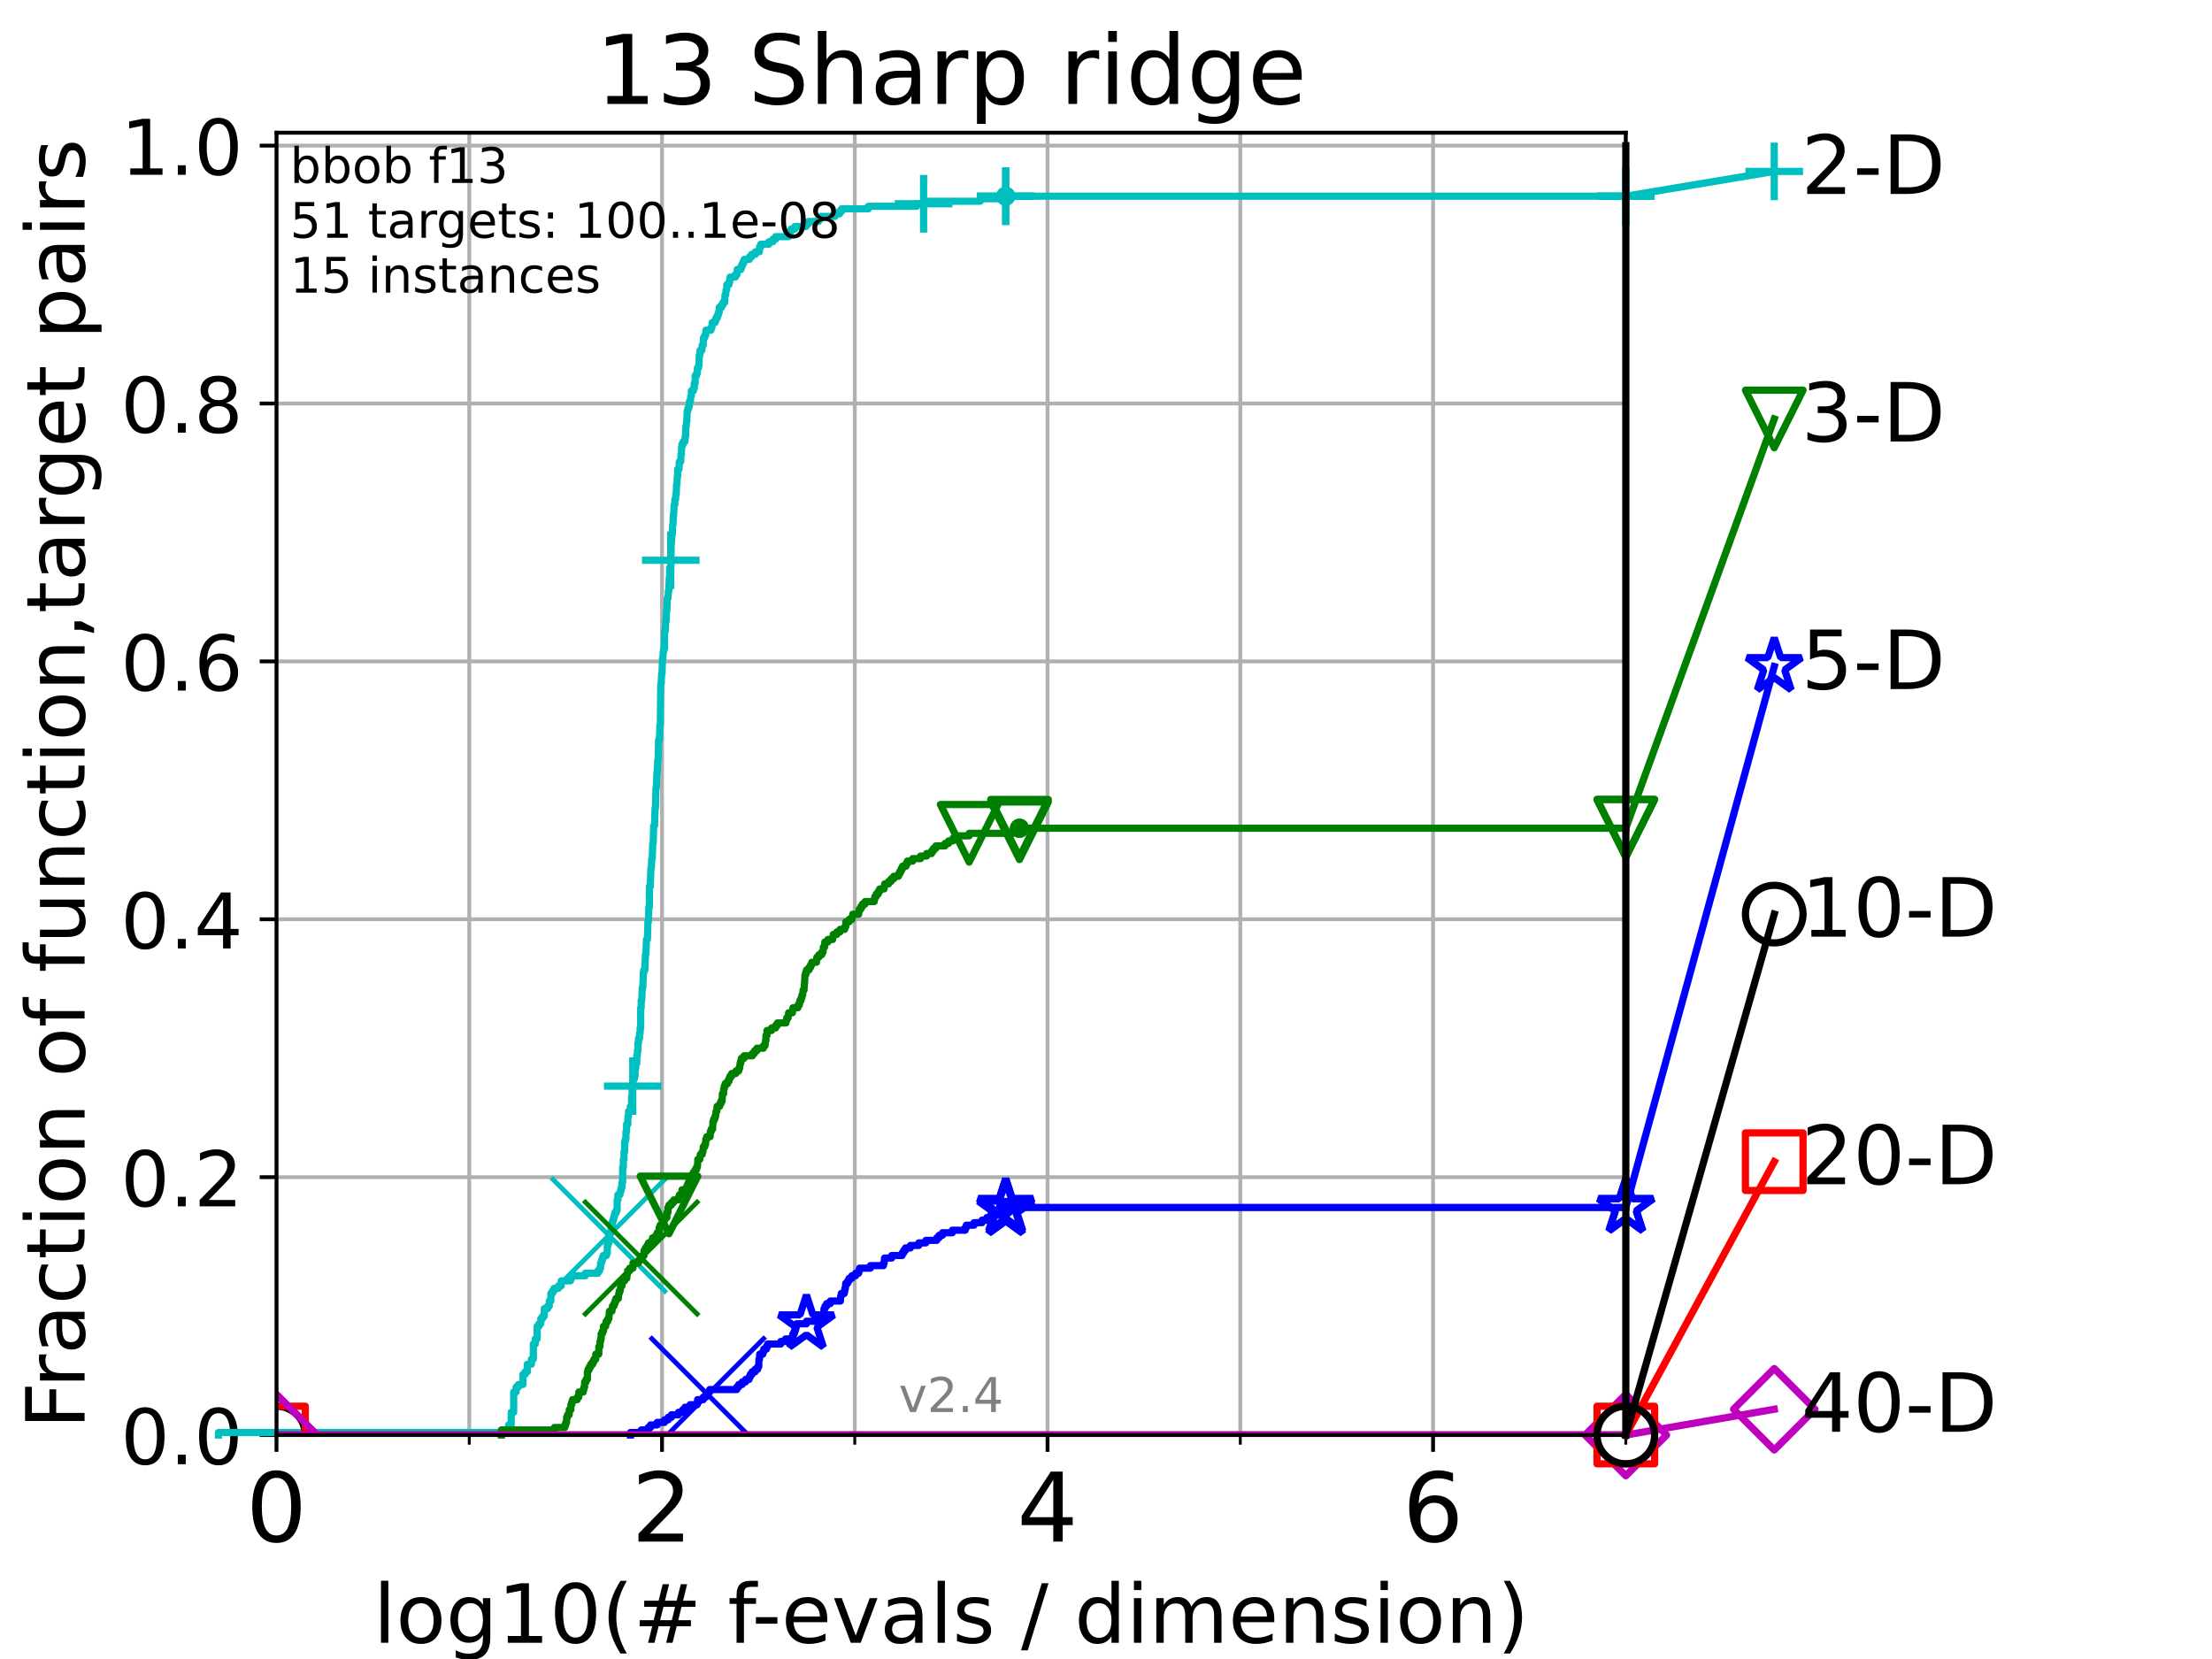 <?xml version="1.0" encoding="utf-8" standalone="no"?>
<!DOCTYPE svg PUBLIC "-//W3C//DTD SVG 1.1//EN"
  "http://www.w3.org/Graphics/SVG/1.1/DTD/svg11.dtd">
<!-- Created with matplotlib (https://matplotlib.org/) -->
<svg height="345.6pt" version="1.1" viewBox="0 0 460.8 345.6" width="460.8pt" xmlns="http://www.w3.org/2000/svg" xmlns:xlink="http://www.w3.org/1999/xlink">
 <defs>
  <style type="text/css">*{stroke-linecap:butt;stroke-linejoin:round;}</style>
 </defs>
 <g id="figure_1">
  <g id="patch_1">
   <path d="M 0 345.6 
L 460.8 345.6 
L 460.8 0 
L 0 0 
z
" style="fill:#ffffff;"/>
  </g>
  <g id="axes_1">
   <g id="patch_2">
    <path d="M 57.6 298.944 
L 338.688 298.944 
L 338.688 27.648 
L 57.6 27.648 
z
" style="fill:#ffffff;"/>
   </g>
   <g id="matplotlib.axis_1">
    <g id="xtick_1">
     <g id="line2d_1">
      <path clip-path="url(#p7dcc53decf)" d="M 57.6 298.944 
L 57.6 27.648 
" style="fill:none;stroke:#b0b0b0;stroke-linecap:square;stroke-width:0.8;"/>
     </g>
     <g id="line2d_2">
      <defs>
       <path d="M 0 0 
L 0 3.5 
" id="m4e627a7210" style="stroke:#000000;stroke-width:0.8;"/>
      </defs>
      <g>
       <use style="stroke:#000000;stroke-width:0.8;" x="57.6" xlink:href="#m4e627a7210" y="298.944"/>
      </g>
     </g>
     <g id="text_1">
      <!-- 0 -->
      <g transform="translate(51.237 321.141)scale(0.2 -0.2)">
       <defs>
        <path d="M 31.781 66.406 
Q 24.172 66.406 20.328 58.906 
Q 16.5 51.422 16.5 36.375 
Q 16.5 21.391 20.328 13.891 
Q 24.172 6.391 31.781 6.391 
Q 39.453 6.391 43.281 13.891 
Q 47.125 21.391 47.125 36.375 
Q 47.125 51.422 43.281 58.906 
Q 39.453 66.406 31.781 66.406 
z
M 31.781 74.219 
Q 44.047 74.219 50.516 64.516 
Q 56.984 54.828 56.984 36.375 
Q 56.984 17.969 50.516 8.266 
Q 44.047 -1.422 31.781 -1.422 
Q 19.531 -1.422 13.062 8.266 
Q 6.594 17.969 6.594 36.375 
Q 6.594 54.828 13.062 64.516 
Q 19.531 74.219 31.781 74.219 
z
" id="DejaVuSans-48"/>
       </defs>
       <use xlink:href="#DejaVuSans-48"/>
      </g>
     </g>
    </g>
    <g id="xtick_2">
     <g id="line2d_3">
      <path clip-path="url(#p7dcc53decf)" d="M 137.911 298.944 
L 137.911 27.648 
" style="fill:none;stroke:#b0b0b0;stroke-linecap:square;stroke-width:0.8;"/>
     </g>
     <g id="line2d_4">
      <g>
       <use style="stroke:#000000;stroke-width:0.8;" x="137.911" xlink:href="#m4e627a7210" y="298.944"/>
      </g>
     </g>
     <g id="text_2">
      <!-- 2 -->
      <g transform="translate(131.548 321.141)scale(0.2 -0.2)">
       <defs>
        <path d="M 19.188 8.297 
L 53.609 8.297 
L 53.609 0 
L 7.328 0 
L 7.328 8.297 
Q 12.938 14.109 22.625 23.891 
Q 32.328 33.688 34.812 36.531 
Q 39.547 41.844 41.422 45.531 
Q 43.312 49.219 43.312 52.781 
Q 43.312 58.594 39.234 62.25 
Q 35.156 65.922 28.609 65.922 
Q 23.969 65.922 18.812 64.312 
Q 13.672 62.703 7.812 59.422 
L 7.812 69.391 
Q 13.766 71.781 18.938 73 
Q 24.125 74.219 28.422 74.219 
Q 39.75 74.219 46.484 68.547 
Q 53.219 62.891 53.219 53.422 
Q 53.219 48.922 51.531 44.891 
Q 49.859 40.875 45.406 35.406 
Q 44.188 33.984 37.641 27.219 
Q 31.109 20.453 19.188 8.297 
z
" id="DejaVuSans-50"/>
       </defs>
       <use xlink:href="#DejaVuSans-50"/>
      </g>
     </g>
    </g>
    <g id="xtick_3">
     <g id="line2d_5">
      <path clip-path="url(#p7dcc53decf)" d="M 218.222 298.944 
L 218.222 27.648 
" style="fill:none;stroke:#b0b0b0;stroke-linecap:square;stroke-width:0.8;"/>
     </g>
     <g id="line2d_6">
      <g>
       <use style="stroke:#000000;stroke-width:0.8;" x="218.222" xlink:href="#m4e627a7210" y="298.944"/>
      </g>
     </g>
     <g id="text_3">
      <!-- 4 -->
      <g transform="translate(211.859 321.141)scale(0.2 -0.2)">
       <defs>
        <path d="M 37.797 64.312 
L 12.891 25.391 
L 37.797 25.391 
z
M 35.203 72.906 
L 47.609 72.906 
L 47.609 25.391 
L 58.016 25.391 
L 58.016 17.188 
L 47.609 17.188 
L 47.609 0 
L 37.797 0 
L 37.797 17.188 
L 4.891 17.188 
L 4.891 26.703 
z
" id="DejaVuSans-52"/>
       </defs>
       <use xlink:href="#DejaVuSans-52"/>
      </g>
     </g>
    </g>
    <g id="xtick_4">
     <g id="line2d_7">
      <path clip-path="url(#p7dcc53decf)" d="M 298.533 298.944 
L 298.533 27.648 
" style="fill:none;stroke:#b0b0b0;stroke-linecap:square;stroke-width:0.8;"/>
     </g>
     <g id="line2d_8">
      <g>
       <use style="stroke:#000000;stroke-width:0.8;" x="298.533" xlink:href="#m4e627a7210" y="298.944"/>
      </g>
     </g>
     <g id="text_4">
      <!-- 6 -->
      <g transform="translate(292.17 321.141)scale(0.2 -0.2)">
       <defs>
        <path d="M 33.016 40.375 
Q 26.375 40.375 22.484 35.828 
Q 18.609 31.297 18.609 23.391 
Q 18.609 15.531 22.484 10.953 
Q 26.375 6.391 33.016 6.391 
Q 39.656 6.391 43.531 10.953 
Q 47.406 15.531 47.406 23.391 
Q 47.406 31.297 43.531 35.828 
Q 39.656 40.375 33.016 40.375 
z
M 52.594 71.297 
L 52.594 62.312 
Q 48.875 64.062 45.094 64.984 
Q 41.312 65.922 37.594 65.922 
Q 27.828 65.922 22.672 59.328 
Q 17.531 52.734 16.797 39.406 
Q 19.672 43.656 24.016 45.922 
Q 28.375 48.188 33.594 48.188 
Q 44.578 48.188 50.953 41.516 
Q 57.328 34.859 57.328 23.391 
Q 57.328 12.156 50.688 5.359 
Q 44.047 -1.422 33.016 -1.422 
Q 20.359 -1.422 13.672 8.266 
Q 6.984 17.969 6.984 36.375 
Q 6.984 53.656 15.188 63.938 
Q 23.391 74.219 37.203 74.219 
Q 40.922 74.219 44.703 73.484 
Q 48.484 72.75 52.594 71.297 
z
" id="DejaVuSans-54"/>
       </defs>
       <use xlink:href="#DejaVuSans-54"/>
      </g>
     </g>
    </g>
    <g id="xtick_5">
     <g id="line2d_9">
      <path clip-path="url(#p7dcc53decf)" d="M 97.755 298.944 
L 97.755 27.648 
" style="fill:none;stroke:#b0b0b0;stroke-linecap:square;stroke-width:0.8;"/>
     </g>
     <g id="line2d_10">
      <defs>
       <path d="M 0 0 
L 0 2 
" id="m9cf627fd47" style="stroke:#000000;stroke-width:0.6;"/>
      </defs>
      <g>
       <use style="stroke:#000000;stroke-width:0.6;" x="97.755" xlink:href="#m9cf627fd47" y="298.944"/>
      </g>
     </g>
    </g>
    <g id="xtick_6">
     <g id="line2d_11">
      <path clip-path="url(#p7dcc53decf)" d="M 178.066 298.944 
L 178.066 27.648 
" style="fill:none;stroke:#b0b0b0;stroke-linecap:square;stroke-width:0.8;"/>
     </g>
     <g id="line2d_12">
      <g>
       <use style="stroke:#000000;stroke-width:0.6;" x="178.066" xlink:href="#m9cf627fd47" y="298.944"/>
      </g>
     </g>
    </g>
    <g id="xtick_7">
     <g id="line2d_13">
      <path clip-path="url(#p7dcc53decf)" d="M 258.377 298.944 
L 258.377 27.648 
" style="fill:none;stroke:#b0b0b0;stroke-linecap:square;stroke-width:0.8;"/>
     </g>
     <g id="line2d_14">
      <g>
       <use style="stroke:#000000;stroke-width:0.6;" x="258.377" xlink:href="#m9cf627fd47" y="298.944"/>
      </g>
     </g>
    </g>
    <g id="xtick_8">
     <g id="line2d_15">
      <path clip-path="url(#p7dcc53decf)" d="M 338.688 298.944 
L 338.688 27.648 
" style="fill:none;stroke:#b0b0b0;stroke-linecap:square;stroke-width:0.8;"/>
     </g>
     <g id="line2d_16">
      <g>
       <use style="stroke:#000000;stroke-width:0.6;" x="338.688" xlink:href="#m9cf627fd47" y="298.944"/>
      </g>
     </g>
    </g>
    <g id="text_5">
     <!-- log10(# f-evals / dimension) -->
     <g transform="translate(77.764 342.218)scale(0.17 -0.17)">
      <defs>
       <path d="M 9.422 75.984 
L 18.406 75.984 
L 18.406 0 
L 9.422 0 
z
" id="DejaVuSans-108"/>
       <path d="M 30.609 48.391 
Q 23.391 48.391 19.188 42.75 
Q 14.984 37.109 14.984 27.297 
Q 14.984 17.484 19.156 11.844 
Q 23.344 6.203 30.609 6.203 
Q 37.797 6.203 41.984 11.859 
Q 46.188 17.531 46.188 27.297 
Q 46.188 37.016 41.984 42.703 
Q 37.797 48.391 30.609 48.391 
z
M 30.609 56 
Q 42.328 56 49.016 48.375 
Q 55.719 40.766 55.719 27.297 
Q 55.719 13.875 49.016 6.219 
Q 42.328 -1.422 30.609 -1.422 
Q 18.844 -1.422 12.172 6.219 
Q 5.516 13.875 5.516 27.297 
Q 5.516 40.766 12.172 48.375 
Q 18.844 56 30.609 56 
z
" id="DejaVuSans-111"/>
       <path d="M 45.406 27.984 
Q 45.406 37.75 41.375 43.109 
Q 37.359 48.484 30.078 48.484 
Q 22.859 48.484 18.828 43.109 
Q 14.797 37.75 14.797 27.984 
Q 14.797 18.266 18.828 12.891 
Q 22.859 7.516 30.078 7.516 
Q 37.359 7.516 41.375 12.891 
Q 45.406 18.266 45.406 27.984 
z
M 54.391 6.781 
Q 54.391 -7.172 48.188 -13.984 
Q 42 -20.797 29.203 -20.797 
Q 24.469 -20.797 20.266 -20.094 
Q 16.062 -19.391 12.109 -17.922 
L 12.109 -9.188 
Q 16.062 -11.328 19.922 -12.344 
Q 23.781 -13.375 27.781 -13.375 
Q 36.625 -13.375 41.016 -8.766 
Q 45.406 -4.156 45.406 5.172 
L 45.406 9.625 
Q 42.625 4.781 38.281 2.391 
Q 33.938 0 27.875 0 
Q 17.828 0 11.672 7.656 
Q 5.516 15.328 5.516 27.984 
Q 5.516 40.672 11.672 48.328 
Q 17.828 56 27.875 56 
Q 33.938 56 38.281 53.609 
Q 42.625 51.219 45.406 46.391 
L 45.406 54.688 
L 54.391 54.688 
z
" id="DejaVuSans-103"/>
       <path d="M 12.406 8.297 
L 28.516 8.297 
L 28.516 63.922 
L 10.984 60.406 
L 10.984 69.391 
L 28.422 72.906 
L 38.281 72.906 
L 38.281 8.297 
L 54.391 8.297 
L 54.391 0 
L 12.406 0 
z
" id="DejaVuSans-49"/>
       <path d="M 31 75.875 
Q 24.469 64.656 21.281 53.656 
Q 18.109 42.672 18.109 31.391 
Q 18.109 20.125 21.312 9.062 
Q 24.516 -2 31 -13.188 
L 23.188 -13.188 
Q 15.875 -1.703 12.234 9.375 
Q 8.594 20.453 8.594 31.391 
Q 8.594 42.281 12.203 53.312 
Q 15.828 64.359 23.188 75.875 
z
" id="DejaVuSans-40"/>
       <path d="M 51.125 44 
L 36.922 44 
L 32.812 27.688 
L 47.125 27.688 
z
M 43.797 71.781 
L 38.719 51.516 
L 52.984 51.516 
L 58.109 71.781 
L 65.922 71.781 
L 60.891 51.516 
L 76.125 51.516 
L 76.125 44 
L 58.984 44 
L 54.984 27.688 
L 70.516 27.688 
L 70.516 20.219 
L 53.078 20.219 
L 48 0 
L 40.188 0 
L 45.219 20.219 
L 30.906 20.219 
L 25.875 0 
L 18.016 0 
L 23.094 20.219 
L 7.719 20.219 
L 7.719 27.688 
L 24.906 27.688 
L 29 44 
L 13.281 44 
L 13.281 51.516 
L 30.906 51.516 
L 35.891 71.781 
z
" id="DejaVuSans-35"/>
       <path id="DejaVuSans-32"/>
       <path d="M 37.109 75.984 
L 37.109 68.5 
L 28.516 68.5 
Q 23.688 68.5 21.797 66.547 
Q 19.922 64.594 19.922 59.516 
L 19.922 54.688 
L 34.719 54.688 
L 34.719 47.703 
L 19.922 47.703 
L 19.922 0 
L 10.891 0 
L 10.891 47.703 
L 2.297 47.703 
L 2.297 54.688 
L 10.891 54.688 
L 10.891 58.5 
Q 10.891 67.625 15.141 71.797 
Q 19.391 75.984 28.609 75.984 
z
" id="DejaVuSans-102"/>
       <path d="M 4.891 31.391 
L 31.203 31.391 
L 31.203 23.391 
L 4.891 23.391 
z
" id="DejaVuSans-45"/>
       <path d="M 56.203 29.594 
L 56.203 25.203 
L 14.891 25.203 
Q 15.484 15.922 20.484 11.062 
Q 25.484 6.203 34.422 6.203 
Q 39.594 6.203 44.453 7.469 
Q 49.312 8.734 54.109 11.281 
L 54.109 2.781 
Q 49.266 0.734 44.188 -0.344 
Q 39.109 -1.422 33.891 -1.422 
Q 20.797 -1.422 13.156 6.188 
Q 5.516 13.812 5.516 26.812 
Q 5.516 40.234 12.766 48.109 
Q 20.016 56 32.328 56 
Q 43.359 56 49.781 48.891 
Q 56.203 41.797 56.203 29.594 
z
M 47.219 32.234 
Q 47.125 39.594 43.094 43.984 
Q 39.062 48.391 32.422 48.391 
Q 24.906 48.391 20.391 44.141 
Q 15.875 39.891 15.188 32.172 
z
" id="DejaVuSans-101"/>
       <path d="M 2.984 54.688 
L 12.5 54.688 
L 29.594 8.797 
L 46.688 54.688 
L 56.203 54.688 
L 35.688 0 
L 23.484 0 
z
" id="DejaVuSans-118"/>
       <path d="M 34.281 27.484 
Q 23.391 27.484 19.188 25 
Q 14.984 22.516 14.984 16.5 
Q 14.984 11.719 18.141 8.906 
Q 21.297 6.109 26.703 6.109 
Q 34.188 6.109 38.703 11.406 
Q 43.219 16.703 43.219 25.484 
L 43.219 27.484 
z
M 52.203 31.203 
L 52.203 0 
L 43.219 0 
L 43.219 8.297 
Q 40.141 3.328 35.547 0.953 
Q 30.953 -1.422 24.312 -1.422 
Q 15.922 -1.422 10.953 3.297 
Q 6 8.016 6 15.922 
Q 6 25.141 12.172 29.828 
Q 18.359 34.516 30.609 34.516 
L 43.219 34.516 
L 43.219 35.406 
Q 43.219 41.609 39.141 45 
Q 35.062 48.391 27.688 48.391 
Q 23 48.391 18.547 47.266 
Q 14.109 46.141 10.016 43.891 
L 10.016 52.203 
Q 14.938 54.109 19.578 55.047 
Q 24.219 56 28.609 56 
Q 40.484 56 46.344 49.844 
Q 52.203 43.703 52.203 31.203 
z
" id="DejaVuSans-97"/>
       <path d="M 44.281 53.078 
L 44.281 44.578 
Q 40.484 46.531 36.375 47.5 
Q 32.281 48.484 27.875 48.484 
Q 21.188 48.484 17.844 46.438 
Q 14.5 44.391 14.5 40.281 
Q 14.5 37.156 16.891 35.375 
Q 19.281 33.594 26.516 31.984 
L 29.594 31.297 
Q 39.156 29.25 43.188 25.516 
Q 47.219 21.781 47.219 15.094 
Q 47.219 7.469 41.188 3.016 
Q 35.156 -1.422 24.609 -1.422 
Q 20.219 -1.422 15.453 -0.562 
Q 10.688 0.297 5.422 2 
L 5.422 11.281 
Q 10.406 8.688 15.234 7.391 
Q 20.062 6.109 24.812 6.109 
Q 31.156 6.109 34.562 8.281 
Q 37.984 10.453 37.984 14.406 
Q 37.984 18.062 35.516 20.016 
Q 33.062 21.969 24.703 23.781 
L 21.578 24.516 
Q 13.234 26.266 9.516 29.906 
Q 5.812 33.547 5.812 39.891 
Q 5.812 47.609 11.281 51.797 
Q 16.75 56 26.812 56 
Q 31.781 56 36.172 55.266 
Q 40.578 54.547 44.281 53.078 
z
" id="DejaVuSans-115"/>
       <path d="M 25.391 72.906 
L 33.688 72.906 
L 8.297 -9.281 
L 0 -9.281 
z
" id="DejaVuSans-47"/>
       <path d="M 45.406 46.391 
L 45.406 75.984 
L 54.391 75.984 
L 54.391 0 
L 45.406 0 
L 45.406 8.203 
Q 42.578 3.328 38.25 0.953 
Q 33.938 -1.422 27.875 -1.422 
Q 17.969 -1.422 11.734 6.484 
Q 5.516 14.406 5.516 27.297 
Q 5.516 40.188 11.734 48.094 
Q 17.969 56 27.875 56 
Q 33.938 56 38.25 53.625 
Q 42.578 51.266 45.406 46.391 
z
M 14.797 27.297 
Q 14.797 17.391 18.875 11.75 
Q 22.953 6.109 30.078 6.109 
Q 37.203 6.109 41.297 11.75 
Q 45.406 17.391 45.406 27.297 
Q 45.406 37.203 41.297 42.844 
Q 37.203 48.484 30.078 48.484 
Q 22.953 48.484 18.875 42.844 
Q 14.797 37.203 14.797 27.297 
z
" id="DejaVuSans-100"/>
       <path d="M 9.422 54.688 
L 18.406 54.688 
L 18.406 0 
L 9.422 0 
z
M 9.422 75.984 
L 18.406 75.984 
L 18.406 64.594 
L 9.422 64.594 
z
" id="DejaVuSans-105"/>
       <path d="M 52 44.188 
Q 55.375 50.25 60.062 53.125 
Q 64.75 56 71.094 56 
Q 79.641 56 84.281 50.016 
Q 88.922 44.047 88.922 33.016 
L 88.922 0 
L 79.891 0 
L 79.891 32.719 
Q 79.891 40.578 77.094 44.375 
Q 74.312 48.188 68.609 48.188 
Q 61.625 48.188 57.562 43.547 
Q 53.516 38.922 53.516 30.906 
L 53.516 0 
L 44.484 0 
L 44.484 32.719 
Q 44.484 40.625 41.703 44.406 
Q 38.922 48.188 33.109 48.188 
Q 26.219 48.188 22.156 43.531 
Q 18.109 38.875 18.109 30.906 
L 18.109 0 
L 9.078 0 
L 9.078 54.688 
L 18.109 54.688 
L 18.109 46.188 
Q 21.188 51.219 25.484 53.609 
Q 29.781 56 35.688 56 
Q 41.656 56 45.828 52.969 
Q 50 49.953 52 44.188 
z
" id="DejaVuSans-109"/>
       <path d="M 54.891 33.016 
L 54.891 0 
L 45.906 0 
L 45.906 32.719 
Q 45.906 40.484 42.875 44.328 
Q 39.844 48.188 33.797 48.188 
Q 26.516 48.188 22.312 43.547 
Q 18.109 38.922 18.109 30.906 
L 18.109 0 
L 9.078 0 
L 9.078 54.688 
L 18.109 54.688 
L 18.109 46.188 
Q 21.344 51.125 25.703 53.562 
Q 30.078 56 35.797 56 
Q 45.219 56 50.047 50.172 
Q 54.891 44.344 54.891 33.016 
z
" id="DejaVuSans-110"/>
       <path d="M 8.016 75.875 
L 15.828 75.875 
Q 23.141 64.359 26.781 53.312 
Q 30.422 42.281 30.422 31.391 
Q 30.422 20.453 26.781 9.375 
Q 23.141 -1.703 15.828 -13.188 
L 8.016 -13.188 
Q 14.5 -2 17.703 9.062 
Q 20.906 20.125 20.906 31.391 
Q 20.906 42.672 17.703 53.656 
Q 14.5 64.656 8.016 75.875 
z
" id="DejaVuSans-41"/>
      </defs>
      <use xlink:href="#DejaVuSans-108"/>
      <use x="27.783" xlink:href="#DejaVuSans-111"/>
      <use x="88.965" xlink:href="#DejaVuSans-103"/>
      <use x="152.441" xlink:href="#DejaVuSans-49"/>
      <use x="216.064" xlink:href="#DejaVuSans-48"/>
      <use x="279.688" xlink:href="#DejaVuSans-40"/>
      <use x="318.701" xlink:href="#DejaVuSans-35"/>
      <use x="402.49" xlink:href="#DejaVuSans-32"/>
      <use x="434.277" xlink:href="#DejaVuSans-102"/>
      <use x="463.982" xlink:href="#DejaVuSans-45"/>
      <use x="500.066" xlink:href="#DejaVuSans-101"/>
      <use x="561.59" xlink:href="#DejaVuSans-118"/>
      <use x="620.77" xlink:href="#DejaVuSans-97"/>
      <use x="682.049" xlink:href="#DejaVuSans-108"/>
      <use x="709.832" xlink:href="#DejaVuSans-115"/>
      <use x="761.932" xlink:href="#DejaVuSans-32"/>
      <use x="793.719" xlink:href="#DejaVuSans-47"/>
      <use x="827.41" xlink:href="#DejaVuSans-32"/>
      <use x="859.197" xlink:href="#DejaVuSans-100"/>
      <use x="922.674" xlink:href="#DejaVuSans-105"/>
      <use x="950.457" xlink:href="#DejaVuSans-109"/>
      <use x="1047.869" xlink:href="#DejaVuSans-101"/>
      <use x="1109.393" xlink:href="#DejaVuSans-110"/>
      <use x="1172.771" xlink:href="#DejaVuSans-115"/>
      <use x="1224.871" xlink:href="#DejaVuSans-105"/>
      <use x="1252.654" xlink:href="#DejaVuSans-111"/>
      <use x="1313.836" xlink:href="#DejaVuSans-110"/>
      <use x="1377.215" xlink:href="#DejaVuSans-41"/>
     </g>
    </g>
   </g>
   <g id="matplotlib.axis_2">
    <g id="ytick_1">
     <g id="line2d_17">
      <path clip-path="url(#p7dcc53decf)" d="M 57.6 298.944 
L 338.688 298.944 
" style="fill:none;stroke:#b0b0b0;stroke-linecap:square;stroke-width:0.8;"/>
     </g>
     <g id="line2d_18">
      <defs>
       <path d="M 0 0 
L -3.5 0 
" id="m4107ba7aed" style="stroke:#000000;stroke-width:0.8;"/>
      </defs>
      <g>
       <use style="stroke:#000000;stroke-width:0.8;" x="57.6" xlink:href="#m4107ba7aed" y="298.944"/>
      </g>
     </g>
     <g id="text_6">
      <!-- 0.0 -->
      <g transform="translate(25.155 305.023)scale(0.16 -0.16)">
       <defs>
        <path d="M 10.688 12.406 
L 21 12.406 
L 21 0 
L 10.688 0 
z
" id="DejaVuSans-46"/>
       </defs>
       <use xlink:href="#DejaVuSans-48"/>
       <use x="63.623" xlink:href="#DejaVuSans-46"/>
       <use x="95.41" xlink:href="#DejaVuSans-48"/>
      </g>
     </g>
    </g>
    <g id="ytick_2">
     <g id="line2d_19">
      <path clip-path="url(#p7dcc53decf)" d="M 57.6 245.222 
L 338.688 245.222 
" style="fill:none;stroke:#b0b0b0;stroke-linecap:square;stroke-width:0.8;"/>
     </g>
     <g id="line2d_20">
      <g>
       <use style="stroke:#000000;stroke-width:0.8;" x="57.6" xlink:href="#m4107ba7aed" y="245.222"/>
      </g>
     </g>
     <g id="text_7">
      <!-- 0.2 -->
      <g transform="translate(25.155 251.301)scale(0.16 -0.16)">
       <use xlink:href="#DejaVuSans-48"/>
       <use x="63.623" xlink:href="#DejaVuSans-46"/>
       <use x="95.41" xlink:href="#DejaVuSans-50"/>
      </g>
     </g>
    </g>
    <g id="ytick_3">
     <g id="line2d_21">
      <path clip-path="url(#p7dcc53decf)" d="M 57.6 191.5 
L 338.688 191.5 
" style="fill:none;stroke:#b0b0b0;stroke-linecap:square;stroke-width:0.8;"/>
     </g>
     <g id="line2d_22">
      <g>
       <use style="stroke:#000000;stroke-width:0.8;" x="57.6" xlink:href="#m4107ba7aed" y="191.5"/>
      </g>
     </g>
     <g id="text_8">
      <!-- 0.4 -->
      <g transform="translate(25.155 197.579)scale(0.16 -0.16)">
       <use xlink:href="#DejaVuSans-48"/>
       <use x="63.623" xlink:href="#DejaVuSans-46"/>
       <use x="95.41" xlink:href="#DejaVuSans-52"/>
      </g>
     </g>
    </g>
    <g id="ytick_4">
     <g id="line2d_23">
      <path clip-path="url(#p7dcc53decf)" d="M 57.6 137.778 
L 338.688 137.778 
" style="fill:none;stroke:#b0b0b0;stroke-linecap:square;stroke-width:0.8;"/>
     </g>
     <g id="line2d_24">
      <g>
       <use style="stroke:#000000;stroke-width:0.8;" x="57.6" xlink:href="#m4107ba7aed" y="137.778"/>
      </g>
     </g>
     <g id="text_9">
      <!-- 0.6 -->
      <g transform="translate(25.155 143.857)scale(0.16 -0.16)">
       <use xlink:href="#DejaVuSans-48"/>
       <use x="63.623" xlink:href="#DejaVuSans-46"/>
       <use x="95.41" xlink:href="#DejaVuSans-54"/>
      </g>
     </g>
    </g>
    <g id="ytick_5">
     <g id="line2d_25">
      <path clip-path="url(#p7dcc53decf)" d="M 57.6 84.056 
L 338.688 84.056 
" style="fill:none;stroke:#b0b0b0;stroke-linecap:square;stroke-width:0.8;"/>
     </g>
     <g id="line2d_26">
      <g>
       <use style="stroke:#000000;stroke-width:0.8;" x="57.6" xlink:href="#m4107ba7aed" y="84.056"/>
      </g>
     </g>
     <g id="text_10">
      <!-- 0.8 -->
      <g transform="translate(25.155 90.135)scale(0.16 -0.16)">
       <defs>
        <path d="M 31.781 34.625 
Q 24.75 34.625 20.719 30.859 
Q 16.703 27.094 16.703 20.516 
Q 16.703 13.922 20.719 10.156 
Q 24.75 6.391 31.781 6.391 
Q 38.812 6.391 42.859 10.172 
Q 46.922 13.969 46.922 20.516 
Q 46.922 27.094 42.891 30.859 
Q 38.875 34.625 31.781 34.625 
z
M 21.922 38.812 
Q 15.578 40.375 12.031 44.719 
Q 8.5 49.078 8.5 55.328 
Q 8.5 64.062 14.719 69.141 
Q 20.953 74.219 31.781 74.219 
Q 42.672 74.219 48.875 69.141 
Q 55.078 64.062 55.078 55.328 
Q 55.078 49.078 51.531 44.719 
Q 48 40.375 41.703 38.812 
Q 48.828 37.156 52.797 32.312 
Q 56.781 27.484 56.781 20.516 
Q 56.781 9.906 50.312 4.234 
Q 43.844 -1.422 31.781 -1.422 
Q 19.734 -1.422 13.25 4.234 
Q 6.781 9.906 6.781 20.516 
Q 6.781 27.484 10.781 32.312 
Q 14.797 37.156 21.922 38.812 
z
M 18.312 54.391 
Q 18.312 48.734 21.844 45.562 
Q 25.391 42.391 31.781 42.391 
Q 38.141 42.391 41.719 45.562 
Q 45.312 48.734 45.312 54.391 
Q 45.312 60.062 41.719 63.234 
Q 38.141 66.406 31.781 66.406 
Q 25.391 66.406 21.844 63.234 
Q 18.312 60.062 18.312 54.391 
z
" id="DejaVuSans-56"/>
       </defs>
       <use xlink:href="#DejaVuSans-48"/>
       <use x="63.623" xlink:href="#DejaVuSans-46"/>
       <use x="95.41" xlink:href="#DejaVuSans-56"/>
      </g>
     </g>
    </g>
    <g id="ytick_6">
     <g id="line2d_27">
      <path clip-path="url(#p7dcc53decf)" d="M 57.6 30.334 
L 338.688 30.334 
" style="fill:none;stroke:#b0b0b0;stroke-linecap:square;stroke-width:0.8;"/>
     </g>
     <g id="line2d_28">
      <g>
       <use style="stroke:#000000;stroke-width:0.8;" x="57.6" xlink:href="#m4107ba7aed" y="30.334"/>
      </g>
     </g>
     <g id="text_11">
      <!-- 1.0 -->
      <g transform="translate(25.155 36.413)scale(0.16 -0.16)">
       <use xlink:href="#DejaVuSans-49"/>
       <use x="63.623" xlink:href="#DejaVuSans-46"/>
       <use x="95.41" xlink:href="#DejaVuSans-48"/>
      </g>
     </g>
    </g>
    <g id="text_12">
     <!-- Fraction of function,target pairs -->
     <g transform="translate(17.62 297.681)rotate(-90)scale(0.17 -0.17)">
      <defs>
       <path d="M 9.812 72.906 
L 51.703 72.906 
L 51.703 64.594 
L 19.672 64.594 
L 19.672 43.109 
L 48.578 43.109 
L 48.578 34.812 
L 19.672 34.812 
L 19.672 0 
L 9.812 0 
z
" id="DejaVuSans-70"/>
       <path d="M 41.109 46.297 
Q 39.594 47.172 37.812 47.578 
Q 36.031 48 33.891 48 
Q 26.266 48 22.188 43.047 
Q 18.109 38.094 18.109 28.812 
L 18.109 0 
L 9.078 0 
L 9.078 54.688 
L 18.109 54.688 
L 18.109 46.188 
Q 20.953 51.172 25.484 53.578 
Q 30.031 56 36.531 56 
Q 37.453 56 38.578 55.875 
Q 39.703 55.766 41.062 55.516 
z
" id="DejaVuSans-114"/>
       <path d="M 48.781 52.594 
L 48.781 44.188 
Q 44.969 46.297 41.141 47.344 
Q 37.312 48.391 33.406 48.391 
Q 24.656 48.391 19.812 42.844 
Q 14.984 37.312 14.984 27.297 
Q 14.984 17.281 19.812 11.734 
Q 24.656 6.203 33.406 6.203 
Q 37.312 6.203 41.141 7.25 
Q 44.969 8.297 48.781 10.406 
L 48.781 2.094 
Q 45.016 0.344 40.984 -0.531 
Q 36.969 -1.422 32.422 -1.422 
Q 20.062 -1.422 12.781 6.344 
Q 5.516 14.109 5.516 27.297 
Q 5.516 40.672 12.859 48.328 
Q 20.219 56 33.016 56 
Q 37.156 56 41.109 55.141 
Q 45.062 54.297 48.781 52.594 
z
" id="DejaVuSans-99"/>
       <path d="M 18.312 70.219 
L 18.312 54.688 
L 36.812 54.688 
L 36.812 47.703 
L 18.312 47.703 
L 18.312 18.016 
Q 18.312 11.328 20.141 9.422 
Q 21.969 7.516 27.594 7.516 
L 36.812 7.516 
L 36.812 0 
L 27.594 0 
Q 17.188 0 13.234 3.875 
Q 9.281 7.766 9.281 18.016 
L 9.281 47.703 
L 2.688 47.703 
L 2.688 54.688 
L 9.281 54.688 
L 9.281 70.219 
z
" id="DejaVuSans-116"/>
       <path d="M 8.5 21.578 
L 8.5 54.688 
L 17.484 54.688 
L 17.484 21.922 
Q 17.484 14.156 20.5 10.266 
Q 23.531 6.391 29.594 6.391 
Q 36.859 6.391 41.078 11.031 
Q 45.312 15.672 45.312 23.688 
L 45.312 54.688 
L 54.297 54.688 
L 54.297 0 
L 45.312 0 
L 45.312 8.406 
Q 42.047 3.422 37.719 1 
Q 33.406 -1.422 27.688 -1.422 
Q 18.266 -1.422 13.375 4.438 
Q 8.5 10.297 8.5 21.578 
z
M 31.109 56 
z
" id="DejaVuSans-117"/>
       <path d="M 11.719 12.406 
L 22.016 12.406 
L 22.016 4 
L 14.016 -11.625 
L 7.719 -11.625 
L 11.719 4 
z
" id="DejaVuSans-44"/>
       <path d="M 18.109 8.203 
L 18.109 -20.797 
L 9.078 -20.797 
L 9.078 54.688 
L 18.109 54.688 
L 18.109 46.391 
Q 20.953 51.266 25.266 53.625 
Q 29.594 56 35.594 56 
Q 45.562 56 51.781 48.094 
Q 58.016 40.188 58.016 27.297 
Q 58.016 14.406 51.781 6.484 
Q 45.562 -1.422 35.594 -1.422 
Q 29.594 -1.422 25.266 0.953 
Q 20.953 3.328 18.109 8.203 
z
M 48.688 27.297 
Q 48.688 37.203 44.609 42.844 
Q 40.531 48.484 33.406 48.484 
Q 26.266 48.484 22.188 42.844 
Q 18.109 37.203 18.109 27.297 
Q 18.109 17.391 22.188 11.75 
Q 26.266 6.109 33.406 6.109 
Q 40.531 6.109 44.609 11.75 
Q 48.688 17.391 48.688 27.297 
z
" id="DejaVuSans-112"/>
      </defs>
      <use xlink:href="#DejaVuSans-70"/>
      <use x="50.27" xlink:href="#DejaVuSans-114"/>
      <use x="91.383" xlink:href="#DejaVuSans-97"/>
      <use x="152.662" xlink:href="#DejaVuSans-99"/>
      <use x="207.643" xlink:href="#DejaVuSans-116"/>
      <use x="246.852" xlink:href="#DejaVuSans-105"/>
      <use x="274.635" xlink:href="#DejaVuSans-111"/>
      <use x="335.816" xlink:href="#DejaVuSans-110"/>
      <use x="399.195" xlink:href="#DejaVuSans-32"/>
      <use x="430.982" xlink:href="#DejaVuSans-111"/>
      <use x="492.164" xlink:href="#DejaVuSans-102"/>
      <use x="527.369" xlink:href="#DejaVuSans-32"/>
      <use x="559.156" xlink:href="#DejaVuSans-102"/>
      <use x="594.361" xlink:href="#DejaVuSans-117"/>
      <use x="657.74" xlink:href="#DejaVuSans-110"/>
      <use x="721.119" xlink:href="#DejaVuSans-99"/>
      <use x="776.1" xlink:href="#DejaVuSans-116"/>
      <use x="815.309" xlink:href="#DejaVuSans-105"/>
      <use x="843.092" xlink:href="#DejaVuSans-111"/>
      <use x="904.273" xlink:href="#DejaVuSans-110"/>
      <use x="967.652" xlink:href="#DejaVuSans-44"/>
      <use x="999.439" xlink:href="#DejaVuSans-116"/>
      <use x="1038.648" xlink:href="#DejaVuSans-97"/>
      <use x="1099.928" xlink:href="#DejaVuSans-114"/>
      <use x="1139.291" xlink:href="#DejaVuSans-103"/>
      <use x="1202.768" xlink:href="#DejaVuSans-101"/>
      <use x="1264.291" xlink:href="#DejaVuSans-116"/>
      <use x="1303.5" xlink:href="#DejaVuSans-32"/>
      <use x="1335.287" xlink:href="#DejaVuSans-112"/>
      <use x="1398.764" xlink:href="#DejaVuSans-97"/>
      <use x="1460.043" xlink:href="#DejaVuSans-105"/>
      <use x="1487.826" xlink:href="#DejaVuSans-114"/>
      <use x="1528.939" xlink:href="#DejaVuSans-115"/>
     </g>
    </g>
   </g>
   <g id="line2d_29">
    <defs>
     <path d="M 0 1.5 
C 0.398 1.5 0.779 1.342 1.061 1.061 
C 1.342 0.779 1.5 0.398 1.5 0 
C 1.5 -0.398 1.342 -0.779 1.061 -1.061 
C 0.779 -1.342 0.398 -1.5 0 -1.5 
C -0.398 -1.5 -0.779 -1.342 -1.061 -1.061 
C -1.342 -0.779 -1.5 -0.398 -1.5 0 
C -1.5 0.398 -1.342 0.779 -1.061 1.061 
C -0.779 1.342 -0.398 1.5 0 1.5 
z
" id="mbc3e78b22f" style="stroke:#00bfbf;"/>
    </defs>
    <g>
     <use style="fill:#00bfbf;stroke:#00bfbf;" x="209.508" xlink:href="#mbc3e78b22f" y="40.868"/>
     <use style="fill:#00bfbf;stroke:#00bfbf;" x="209.508" xlink:href="#mbc3e78b22f" y="40.868"/>
    </g>
   </g>
   <g id="line2d_30">
    <path d="M 45.512 298.944 
L 45.512 298.417 
L 104.826 298.417 
L 104.826 297.891 
L 105.952 297.891 
L 105.952 296.837 
L 106.489 296.837 
L 106.489 294.204 
L 107.009 294.204 
L 107.009 289.99 
L 107.515 289.99 
L 107.515 288.937 
L 108.006 288.937 
L 108.006 288.41 
L 108.949 288.41 
L 108.949 286.304 
L 109.402 286.304 
L 109.402 285.777 
L 109.843 285.777 
L 109.843 284.197 
L 110.694 284.197 
L 110.694 283.143 
L 111.105 283.143 
L 111.105 279.983 
L 111.506 279.983 
L 111.506 278.93 
L 111.897 278.93 
L 111.897 276.296 
L 112.281 276.296 
L 112.281 275.77 
L 112.656 275.77 
L 112.656 274.716 
L 113.023 274.716 
L 113.023 274.19 
L 113.383 274.19 
L 113.383 272.61 
L 114.08 272.61 
L 114.08 272.083 
L 114.419 272.083 
L 114.419 271.03 
L 114.751 271.03 
L 114.751 269.45 
L 115.077 269.45 
L 115.077 268.923 
L 115.397 268.923 
L 115.397 268.396 
L 116.323 268.396 
L 116.323 267.87 
L 116.914 267.87 
L 116.914 266.816 
L 118.839 266.816 
L 118.839 266.289 
L 119.097 266.289 
L 119.097 265.763 
L 121.931 265.763 
L 121.931 265.236 
L 124.557 265.236 
L 124.557 264.709 
L 124.928 264.709 
L 124.928 264.183 
L 125.111 264.183 
L 125.111 263.129 
L 125.292 263.129 
L 125.292 262.603 
L 125.471 262.603 
L 125.471 262.076 
L 125.648 262.076 
L 125.648 261.549 
L 126.338 261.549 
L 126.338 261.023 
L 126.507 261.023 
L 126.507 259.443 
L 126.674 259.443 
L 126.674 258.916 
L 126.839 258.916 
L 126.839 257.336 
L 127.003 257.336 
L 127.003 256.809 
L 127.326 256.809 
L 127.326 255.229 
L 127.485 255.229 
L 127.485 254.702 
L 127.643 254.702 
L 127.643 254.176 
L 127.799 254.176 
L 127.799 253.649 
L 127.954 253.649 
L 127.954 253.122 
L 128.108 253.122 
L 128.108 252.596 
L 128.411 252.596 
L 128.411 252.069 
L 128.561 252.069 
L 128.561 249.962 
L 128.709 249.962 
L 128.709 248.909 
L 129.147 248.909 
L 129.147 248.382 
L 129.291 248.382 
L 129.291 247.855 
L 129.433 247.855 
L 129.433 247.329 
L 129.574 247.329 
L 129.574 246.275 
L 129.714 246.275 
L 129.714 243.115 
L 129.853 243.115 
L 129.853 241.535 
L 129.991 241.535 
L 129.991 239.955 
L 130.128 239.955 
L 130.128 237.848 
L 130.264 237.848 
L 130.264 237.322 
L 130.398 237.322 
L 130.398 235.742 
L 130.532 235.742 
L 130.532 234.162 
L 130.796 234.162 
L 130.796 232.582 
L 130.927 232.582 
L 130.927 231.528 
L 131.313 231.528 
L 131.313 230.475 
L 131.566 230.475 
L 131.566 228.368 
L 131.691 228.368 
L 131.691 226.261 
L 131.815 226.261 
L 131.815 225.208 
L 131.938 225.208 
L 131.938 224.681 
L 132.182 224.681 
L 132.182 224.155 
L 132.303 224.155 
L 132.303 222.575 
L 132.423 222.575 
L 132.423 221.521 
L 132.66 221.521 
L 132.66 219.941 
L 132.777 219.941 
L 132.777 218.888 
L 132.894 218.888 
L 132.894 217.308 
L 133.01 217.308 
L 133.01 216.254 
L 133.239 216.254 
L 133.239 215.201 
L 133.353 215.201 
L 133.353 214.148 
L 133.466 214.148 
L 133.466 209.934 
L 133.578 209.934 
L 133.578 208.354 
L 133.689 208.354 
L 133.8 205.721 
L 133.91 205.721 
L 134.019 202.56 
L 134.128 202.56 
L 134.128 202.034 
L 134.343 202.034 
L 134.45 198.874 
L 134.556 198.874 
L 134.661 195.714 
L 134.87 195.714 
L 134.974 192.027 
L 135.077 192.027 
L 135.179 188.867 
L 135.281 188.867 
L 135.281 184.653 
L 135.482 184.653 
L 135.582 180.966 
L 135.682 180.966 
L 135.78 178.86 
L 135.879 178.86 
L 135.976 175.699 
L 136.073 175.699 
L 136.17 172.013 
L 136.362 172.013 
L 136.457 168.326 
L 136.551 168.326 
L 136.645 164.112 
L 136.739 164.112 
L 136.832 160.952 
L 136.924 160.952 
L 137.016 158.319 
L 137.108 158.319 
L 137.199 154.105 
L 137.38 154.105 
L 137.469 150.945 
L 137.559 150.945 
L 137.647 142.518 
L 137.736 142.518 
L 137.823 140.411 
L 137.911 140.411 
L 137.998 137.251 
L 138.084 137.251 
L 138.171 135.671 
L 138.256 135.671 
L 138.256 135.145 
L 138.426 135.145 
L 138.426 131.458 
L 138.595 131.458 
L 138.678 129.351 
L 138.762 129.351 
L 138.845 127.244 
L 138.927 127.244 
L 139.009 124.611 
L 139.172 124.611 
L 139.253 123.031 
L 139.334 123.031 
L 139.414 120.397 
L 139.494 120.397 
L 139.494 118.291 
L 139.731 118.291 
L 139.809 113.024 
L 139.887 113.024 
L 139.965 111.444 
L 140.042 111.444 
L 140.119 109.337 
L 140.196 109.337 
L 140.272 107.23 
L 140.348 107.23 
L 140.424 105.124 
L 140.574 105.124 
L 140.574 104.07 
L 140.723 104.07 
L 140.797 103.017 
L 140.871 103.017 
L 140.944 100.91 
L 141.018 100.91 
L 141.09 99.33 
L 141.163 99.33 
L 141.163 97.75 
L 141.45 97.75 
L 141.521 96.17 
L 141.802 96.17 
L 141.872 94.59 
L 141.941 94.59 
L 142.01 93.01 
L 142.079 93.01 
L 142.079 92.483 
L 142.352 92.483 
L 142.352 91.956 
L 142.686 91.956 
L 142.753 90.903 
L 142.818 90.903 
L 142.884 88.796 
L 142.95 88.796 
L 143.015 87.743 
L 143.08 87.743 
L 143.144 85.636 
L 143.273 85.636 
L 143.273 85.109 
L 143.464 85.109 
L 143.464 84.583 
L 143.591 84.583 
L 143.654 83.529 
L 143.841 83.529 
L 143.903 82.476 
L 144.026 82.476 
L 144.026 81.423 
L 144.451 81.423 
L 144.451 80.896 
L 144.63 80.896 
L 144.63 79.843 
L 144.807 79.843 
L 144.807 78.263 
L 145.098 78.263 
L 145.098 77.736 
L 145.27 77.736 
L 145.27 76.682 
L 145.497 76.682 
L 145.497 76.156 
L 145.61 76.156 
L 145.666 74.049 
L 145.777 74.049 
L 145.833 72.996 
L 146.216 72.996 
L 146.27 71.942 
L 146.485 71.942 
L 146.538 70.362 
L 146.802 70.362 
L 146.802 69.836 
L 147.01 69.836 
L 147.062 68.782 
L 148.113 68.782 
L 148.113 68.255 
L 148.306 68.255 
L 148.354 67.202 
L 148.966 67.202 
L 148.966 66.675 
L 149.196 66.675 
L 149.196 66.149 
L 149.468 66.149 
L 149.468 65.622 
L 149.647 65.622 
L 149.647 65.095 
L 149.824 65.095 
L 149.824 64.042 
L 150.301 64.042 
L 150.301 63.515 
L 150.599 63.515 
L 150.599 62.989 
L 150.974 62.989 
L 151.015 61.409 
L 151.179 61.409 
L 151.26 60.355 
L 151.381 60.355 
L 151.422 59.302 
L 151.858 59.302 
L 151.858 58.775 
L 152.014 58.775 
L 152.092 57.722 
L 153.178 57.722 
L 153.178 57.195 
L 153.538 57.195 
L 153.574 56.142 
L 154.338 56.142 
L 154.338 55.615 
L 154.541 55.615 
L 154.541 55.088 
L 154.774 55.088 
L 154.774 54.562 
L 155.038 54.562 
L 155.038 54.035 
L 156.114 54.035 
L 156.114 53.508 
L 156.569 53.508 
L 156.569 52.982 
L 157.358 52.982 
L 157.358 52.455 
L 158.195 52.455 
L 158.25 51.402 
L 158.493 51.402 
L 158.493 50.875 
L 160.177 50.875 
L 160.177 50.348 
L 161.008 50.348 
L 161.008 49.821 
L 161.578 49.821 
L 161.578 49.295 
L 164.314 49.295 
L 164.41 48.241 
L 164.788 48.241 
L 164.788 47.715 
L 165.573 47.715 
L 165.573 47.188 
L 167.892 47.188 
L 167.892 46.661 
L 168.4 46.661 
L 168.4 46.135 
L 170.513 46.135 
L 170.513 45.608 
L 170.978 45.608 
L 170.978 45.081 
L 173.922 45.081 
L 173.922 44.555 
L 174.88 44.555 
L 174.88 44.028 
L 175.324 44.028 
L 175.324 43.501 
L 180.886 43.501 
L 180.886 42.975 
L 190.947 42.975 
L 190.947 42.448 
L 192.401 42.448 
L 192.401 41.921 
L 204.215 41.921 
L 204.215 41.395 
L 209.508 41.395 
L 209.508 40.868 
L 338.688 40.868 
L 338.688 40.868 
" style="fill:none;stroke:#00bfbf;stroke-linecap:square;stroke-width:1.5;"/>
   </g>
   <g id="line2d_31">
    <defs>
     <path d="M -6 0 
L 6 0 
M 0 6 
L 0 -6 
" id="md791a41afa" style="stroke:#00bfbf;stroke-width:1.5;"/>
    </defs>
    <g>
     <use style="fill-opacity:0;stroke:#00bfbf;stroke-width:1.5;" x="131.815" xlink:href="#md791a41afa" y="226.261"/>
     <use style="fill-opacity:0;stroke:#00bfbf;stroke-width:1.5;" x="139.731" xlink:href="#md791a41afa" y="116.711"/>
     <use style="fill-opacity:0;stroke:#00bfbf;stroke-width:1.5;" x="192.401" xlink:href="#md791a41afa" y="42.448"/>
     <use style="fill-opacity:0;stroke:#00bfbf;stroke-width:1.5;" x="209.508" xlink:href="#md791a41afa" y="40.868"/>
     <use style="fill-opacity:0;stroke:#00bfbf;stroke-width:1.5;" x="209.508" xlink:href="#md791a41afa" y="40.868"/>
     <use style="fill-opacity:0;stroke:#00bfbf;stroke-width:1.5;" x="338.688" xlink:href="#md791a41afa" y="40.868"/>
    </g>
   </g>
   <g id="line2d_32">
    <path style="fill:none;stroke:#00bfbf;stroke-linecap:square;stroke-width:1.5;"/>
    <g/>
   </g>
   <g id="line2d_33">
    <path clip-path="url(#p7dcc53decf)" d="M 126.839 257.336 
" style="fill:none;stroke:#00bfbf;stroke-linecap:square;stroke-width:1.5;"/>
    <defs>
     <path d="M -12 12 
L 12 -12 
M -12 -12 
L 12 12 
" id="m3696138b73" style="stroke:#00bfbf;"/>
    </defs>
    <g clip-path="url(#p7dcc53decf)">
     <use style="fill:#00bfbf;stroke:#00bfbf;" x="126.839" xlink:href="#m3696138b73" y="257.336"/>
    </g>
   </g>
   <g id="line2d_34">
    <defs>
     <path d="M 0 1.5 
C 0.398 1.5 0.779 1.342 1.061 1.061 
C 1.342 0.779 1.5 0.398 1.5 0 
C 1.5 -0.398 1.342 -0.779 1.061 -1.061 
C 0.779 -1.342 0.398 -1.5 0 -1.5 
C -0.398 -1.5 -0.779 -1.342 -1.061 -1.061 
C -1.342 -0.779 -1.5 -0.398 -1.5 0 
C -1.5 0.398 -1.342 0.779 -1.061 1.061 
C -0.779 1.342 -0.398 1.5 0 1.5 
z
" id="mb874a8604e" style="stroke:#008000;"/>
    </defs>
    <g>
     <use style="fill:#008000;stroke:#008000;" x="212.377" xlink:href="#mb874a8604e" y="172.539"/>
     <use style="fill:#008000;stroke:#008000;" x="212.377" xlink:href="#mb874a8604e" y="172.539"/>
    </g>
   </g>
   <g id="line2d_35">
    <path d="M 104.435 298.944 
L 104.435 297.891 
L 115.502 297.891 
L 115.502 297.364 
L 117.673 297.364 
L 117.673 296.837 
L 117.857 296.837 
L 117.857 296.311 
L 118.04 296.311 
L 118.04 295.257 
L 118.221 295.257 
L 118.221 294.731 
L 118.577 294.731 
L 118.577 293.677 
L 118.925 293.677 
L 118.925 292.624 
L 119.097 292.624 
L 119.097 292.097 
L 119.267 292.097 
L 119.267 291.57 
L 120.255 291.57 
L 120.255 291.044 
L 120.572 291.044 
L 120.572 289.99 
L 121.49 289.99 
L 121.49 289.464 
L 121.638 289.464 
L 121.638 288.937 
L 121.785 288.937 
L 121.785 287.884 
L 122.076 287.884 
L 122.076 287.357 
L 122.362 287.357 
L 122.362 285.777 
L 122.503 285.777 
L 122.503 285.25 
L 122.782 285.25 
L 122.782 284.723 
L 123.057 284.723 
L 123.057 284.197 
L 123.461 284.197 
L 123.461 283.67 
L 123.725 283.67 
L 123.725 283.143 
L 124.114 283.143 
L 124.114 282.09 
L 124.744 282.09 
L 124.744 280.51 
L 124.989 280.51 
L 124.989 279.457 
L 125.111 279.457 
L 125.111 278.93 
L 125.232 278.93 
L 125.232 277.877 
L 125.471 277.877 
L 125.471 277.35 
L 125.706 277.35 
L 125.706 276.296 
L 126.168 276.296 
L 126.168 275.77 
L 126.282 275.77 
L 126.282 275.243 
L 126.618 275.243 
L 126.618 274.716 
L 126.839 274.716 
L 126.948 273.136 
L 127.485 273.136 
L 127.59 272.083 
L 127.903 272.083 
L 127.903 271.556 
L 128.108 271.556 
L 128.108 271.03 
L 128.311 271.03 
L 128.311 270.503 
L 128.808 270.503 
L 128.905 269.45 
L 129.002 269.45 
L 129.002 268.923 
L 129.195 268.923 
L 129.291 267.87 
L 129.574 267.87 
L 129.574 266.816 
L 130.128 266.816 
L 130.128 266.289 
L 130.576 266.289 
L 130.665 265.236 
L 130.752 265.236 
L 130.752 264.709 
L 131.185 264.709 
L 131.185 264.183 
L 131.856 264.183 
L 131.856 263.129 
L 132.971 263.129 
L 132.971 262.603 
L 133.353 262.603 
L 133.353 262.076 
L 133.8 262.076 
L 133.8 261.549 
L 134.164 261.549 
L 134.164 260.496 
L 134.45 260.496 
L 134.45 259.969 
L 134.801 259.969 
L 134.801 259.443 
L 135.077 259.443 
L 135.077 258.916 
L 135.747 258.916 
L 135.747 258.389 
L 135.944 258.389 
L 135.944 257.862 
L 136.645 257.862 
L 136.645 257.336 
L 136.894 257.336 
L 136.894 256.809 
L 137.32 256.809 
L 137.32 255.756 
L 137.499 255.756 
L 137.499 255.229 
L 138.027 255.229 
L 138.027 254.702 
L 138.256 254.702 
L 138.256 254.176 
L 138.483 254.176 
L 138.483 253.649 
L 138.927 253.649 
L 138.927 252.596 
L 139.145 252.596 
L 139.145 251.542 
L 139.36 251.542 
L 139.36 251.016 
L 139.887 251.016 
L 139.887 250.489 
L 140.348 250.489 
L 140.348 249.962 
L 141.331 249.962 
L 141.331 249.436 
L 141.521 249.436 
L 141.521 248.909 
L 141.987 248.909 
L 142.079 247.855 
L 142.971 247.855 
L 142.971 247.329 
L 143.187 247.329 
L 143.187 246.802 
L 143.401 246.802 
L 143.401 246.275 
L 143.695 246.275 
L 143.695 245.749 
L 143.903 245.749 
L 143.903 245.222 
L 144.148 245.222 
L 144.148 244.695 
L 144.471 244.695 
L 144.471 244.169 
L 144.826 244.169 
L 144.826 243.642 
L 145.098 243.642 
L 145.098 243.115 
L 145.289 243.115 
L 145.365 241.535 
L 145.777 241.535 
L 145.888 240.482 
L 146.288 240.482 
L 146.288 239.955 
L 146.431 239.955 
L 146.503 238.902 
L 146.819 238.902 
L 146.819 238.375 
L 146.993 238.375 
L 147.027 237.322 
L 147.233 237.322 
L 147.233 236.795 
L 147.934 236.795 
L 147.967 235.742 
L 148.161 235.742 
L 148.161 235.215 
L 148.45 235.215 
L 148.513 233.635 
L 148.671 233.635 
L 148.671 233.108 
L 148.92 233.108 
L 148.92 232.582 
L 149.074 232.582 
L 149.165 231.528 
L 149.317 231.528 
L 149.378 230.475 
L 149.911 230.475 
L 149.911 229.948 
L 150.172 229.948 
L 150.172 229.421 
L 150.429 229.421 
L 150.486 227.841 
L 150.739 227.841 
L 150.739 226.788 
L 150.877 226.788 
L 150.877 226.261 
L 151.07 226.261 
L 151.07 225.735 
L 151.582 225.735 
L 151.582 225.208 
L 151.871 225.208 
L 151.871 224.681 
L 152.079 224.681 
L 152.079 224.155 
L 152.436 224.155 
L 152.436 223.628 
L 153.299 223.628 
L 153.299 223.101 
L 153.89 223.101 
L 153.89 222.575 
L 154.075 222.575 
L 154.167 221.521 
L 154.304 221.521 
L 154.304 220.994 
L 154.44 220.994 
L 154.44 220.468 
L 154.994 220.468 
L 154.994 219.941 
L 156.757 219.941 
L 156.757 219.414 
L 157.186 219.414 
L 157.186 218.888 
L 157.679 218.888 
L 157.679 218.361 
L 159.029 218.361 
L 159.029 217.834 
L 159.372 217.834 
L 159.473 216.781 
L 159.558 216.781 
L 159.558 215.728 
L 159.775 215.728 
L 159.775 214.674 
L 160.727 214.674 
L 160.727 214.148 
L 161.571 214.148 
L 161.571 213.621 
L 161.941 213.621 
L 161.941 213.094 
L 163.736 213.094 
L 163.736 212.567 
L 163.894 212.567 
L 163.894 212.041 
L 164.192 212.041 
L 164.282 210.987 
L 165.072 210.987 
L 165.181 209.934 
L 166.209 209.934 
L 166.209 209.407 
L 166.494 209.407 
L 166.494 208.881 
L 166.651 208.881 
L 166.651 208.354 
L 166.906 208.354 
L 166.906 207.827 
L 167.049 207.827 
L 167.049 207.301 
L 167.212 207.301 
L 167.299 206.247 
L 167.492 206.247 
L 167.598 204.667 
L 167.619 204.667 
L 167.683 203.087 
L 167.851 203.087 
L 167.851 202.56 
L 168.038 202.56 
L 168.038 202.034 
L 168.557 202.034 
L 168.557 201.507 
L 168.865 201.507 
L 168.865 200.98 
L 169.109 200.98 
L 169.109 200.454 
L 170.092 200.454 
L 170.165 199.4 
L 170.598 199.4 
L 170.598 198.874 
L 171.195 198.874 
L 171.195 198.347 
L 171.451 198.347 
L 171.519 197.294 
L 171.78 197.294 
L 171.821 196.24 
L 172.45 196.24 
L 172.45 195.714 
L 173.463 195.714 
L 173.463 195.187 
L 173.576 195.187 
L 173.576 194.66 
L 174.327 194.66 
L 174.327 194.133 
L 174.991 194.133 
L 174.991 193.607 
L 175.955 193.607 
L 175.955 193.08 
L 176.184 193.08 
L 176.197 192.027 
L 176.919 192.027 
L 176.919 191.5 
L 177.505 191.5 
L 177.505 190.973 
L 177.637 190.973 
L 177.637 190.447 
L 178.878 190.447 
L 178.878 189.92 
L 178.994 189.92 
L 178.994 189.393 
L 179.328 189.393 
L 179.328 188.867 
L 179.649 188.867 
L 179.649 188.34 
L 180.213 188.34 
L 180.213 187.813 
L 182.12 187.813 
L 182.12 187.287 
L 182.239 187.287 
L 182.239 186.76 
L 182.552 186.76 
L 182.552 186.233 
L 182.943 186.233 
L 182.943 185.706 
L 183.252 185.706 
L 183.252 185.18 
L 184.181 185.18 
L 184.292 184.126 
L 185.106 184.126 
L 185.106 183.6 
L 185.641 183.6 
L 185.641 183.073 
L 186.175 183.073 
L 186.175 182.546 
L 187.169 182.546 
L 187.169 182.02 
L 187.46 182.02 
L 187.46 181.493 
L 187.739 181.493 
L 187.739 180.966 
L 188.017 180.966 
L 188.017 180.44 
L 188.738 180.44 
L 188.738 179.913 
L 189.01 179.913 
L 189.01 179.386 
L 190.128 179.386 
L 190.128 178.86 
L 191.766 178.86 
L 191.766 178.333 
L 193.033 178.333 
L 193.033 177.806 
L 194.067 177.806 
L 194.067 177.28 
L 194.434 177.28 
L 194.434 176.753 
L 194.943 176.753 
L 194.943 176.226 
L 196.861 176.226 
L 196.861 175.699 
L 197.601 175.699 
L 197.601 175.173 
L 198.503 175.173 
L 198.503 174.646 
L 198.933 174.646 
L 198.933 174.119 
L 201.897 174.119 
L 201.897 173.593 
L 211.013 173.593 
L 211.013 173.066 
L 212.377 173.066 
L 212.377 172.539 
L 338.688 172.539 
L 338.688 172.539 
" style="fill:none;stroke:#008000;stroke-linecap:square;stroke-width:1.5;"/>
   </g>
   <g id="line2d_36">
    <defs>
     <path d="M -0 6 
L 6 -6 
L -6 -6 
z
" id="m8fb7f65a06" style="stroke:#008000;stroke-linejoin:miter;stroke-width:1.5;"/>
    </defs>
    <g>
     <use style="fill-opacity:0;stroke:#008000;stroke-linejoin:miter;stroke-width:1.5;" x="139.36" xlink:href="#m8fb7f65a06" y="251.016"/>
     <use style="fill-opacity:0;stroke:#008000;stroke-linejoin:miter;stroke-width:1.5;" x="201.897" xlink:href="#m8fb7f65a06" y="173.593"/>
     <use style="fill-opacity:0;stroke:#008000;stroke-linejoin:miter;stroke-width:1.5;" x="212.377" xlink:href="#m8fb7f65a06" y="173.066"/>
     <use style="fill-opacity:0;stroke:#008000;stroke-linejoin:miter;stroke-width:1.5;" x="212.377" xlink:href="#m8fb7f65a06" y="172.539"/>
     <use style="fill-opacity:0;stroke:#008000;stroke-linejoin:miter;stroke-width:1.5;" x="338.688" xlink:href="#m8fb7f65a06" y="172.539"/>
    </g>
   </g>
   <g id="line2d_37">
    <path style="fill:none;stroke:#008000;stroke-linecap:square;stroke-width:1.5;"/>
    <g/>
   </g>
   <g id="line2d_38">
    <path clip-path="url(#p7dcc53decf)" d="M 133.578 262.076 
" style="fill:none;stroke:#008000;stroke-linecap:square;stroke-width:1.5;"/>
    <defs>
     <path d="M -12 12 
L 12 -12 
M -12 -12 
L 12 12 
" id="mfd4caa67d3" style="stroke:#008000;"/>
    </defs>
    <g clip-path="url(#p7dcc53decf)">
     <use style="fill:#008000;stroke:#008000;" x="133.578" xlink:href="#mfd4caa67d3" y="262.076"/>
    </g>
   </g>
   <g id="line2d_39">
    <defs>
     <path d="M 0 1.5 
C 0.398 1.5 0.779 1.342 1.061 1.061 
C 1.342 0.779 1.5 0.398 1.5 0 
C 1.5 -0.398 1.342 -0.779 1.061 -1.061 
C 0.779 -1.342 0.398 -1.5 0 -1.5 
C -0.398 -1.5 -0.779 -1.342 -1.061 -1.061 
C -1.342 -0.779 -1.5 -0.398 -1.5 0 
C -1.5 0.398 -1.342 0.779 -1.061 1.061 
C -0.779 1.342 -0.398 1.5 0 1.5 
z
" id="m344c2876b9" style="stroke:#0000ff;"/>
    </defs>
    <g>
     <use style="fill:#0000ff;stroke:#0000ff;" x="209.509" xlink:href="#m344c2876b9" y="251.542"/>
     <use style="fill:#0000ff;stroke:#0000ff;" x="209.509" xlink:href="#m344c2876b9" y="251.542"/>
    </g>
   </g>
   <g id="line2d_40">
    <path d="M 131.338 298.944 
L 131.338 298.417 
L 133.578 298.417 
L 133.578 297.891 
L 135.036 297.891 
L 135.036 297.364 
L 135.522 297.364 
L 135.522 296.837 
L 136.906 296.837 
L 136.906 296.311 
L 138.426 296.311 
L 138.426 295.784 
L 139.188 295.784 
L 139.188 295.257 
L 139.856 295.257 
L 139.856 294.731 
L 141.35 294.731 
L 141.35 294.204 
L 142.216 294.204 
L 142.216 293.677 
L 142.7 293.677 
L 142.7 293.15 
L 143.754 293.15 
L 143.754 292.624 
L 145.236 292.624 
L 145.327 291.57 
L 146.517 291.57 
L 146.517 291.044 
L 147.041 291.044 
L 147.041 290.517 
L 147.53 290.517 
L 147.53 289.99 
L 147.849 289.99 
L 147.849 289.464 
L 153.481 289.464 
L 153.481 288.937 
L 153.89 288.937 
L 153.89 288.41 
L 154.614 288.41 
L 154.614 287.884 
L 155.323 287.884 
L 155.323 287.357 
L 156.053 287.357 
L 156.053 286.83 
L 156.297 286.83 
L 156.297 286.304 
L 156.67 286.304 
L 156.67 285.777 
L 157.301 285.777 
L 157.301 285.25 
L 157.832 285.25 
L 157.832 284.723 
L 158.053 284.723 
L 158.108 283.143 
L 158.217 283.143 
L 158.261 282.09 
L 158.911 282.09 
L 158.911 281.563 
L 159.108 281.563 
L 159.108 281.037 
L 159.658 281.037 
L 159.658 280.51 
L 159.907 280.51 
L 159.907 279.983 
L 162.653 279.983 
L 162.653 279.457 
L 163.63 279.457 
L 163.63 278.93 
L 165.018 278.93 
L 165.018 278.403 
L 165.164 278.403 
L 165.164 277.877 
L 165.454 277.877 
L 165.454 277.35 
L 165.633 277.35 
L 165.633 276.823 
L 165.789 276.823 
L 165.789 276.296 
L 165.936 276.296 
L 165.936 275.77 
L 167.998 275.77 
L 167.998 275.243 
L 169.959 275.243 
L 169.959 274.716 
L 171.468 274.716 
L 171.468 274.19 
L 171.61 274.19 
L 171.651 272.61 
L 171.866 272.61 
L 171.866 272.083 
L 172.211 272.083 
L 172.211 271.556 
L 172.965 271.556 
L 172.965 271.03 
L 175.067 271.03 
L 175.142 269.976 
L 175.257 269.976 
L 175.257 269.45 
L 175.877 269.45 
L 175.877 268.923 
L 175.999 268.923 
L 175.999 268.396 
L 176.116 268.396 
L 176.182 267.343 
L 176.589 267.343 
L 176.589 266.816 
L 176.887 266.816 
L 176.887 266.289 
L 177.463 266.289 
L 177.463 265.763 
L 178.243 265.763 
L 178.243 265.236 
L 178.881 265.236 
L 178.881 264.709 
L 179.056 264.709 
L 179.056 264.183 
L 181.313 264.183 
L 181.313 263.656 
L 184.038 263.656 
L 184.038 263.129 
L 184.196 263.129 
L 184.267 262.076 
L 185.759 262.076 
L 185.759 261.549 
L 187.923 261.549 
L 187.923 261.023 
L 188.249 261.023 
L 188.249 260.496 
L 188.62 260.496 
L 188.62 259.969 
L 189.654 259.969 
L 189.654 259.443 
L 191.407 259.443 
L 191.407 258.916 
L 192.88 258.916 
L 192.88 258.389 
L 195.138 258.389 
L 195.138 257.862 
L 195.621 257.862 
L 195.621 257.336 
L 196.332 257.336 
L 196.332 256.809 
L 198.375 256.809 
L 198.375 256.282 
L 201.054 256.282 
L 201.054 255.756 
L 201.296 255.756 
L 201.296 255.229 
L 202.911 255.229 
L 202.911 254.702 
L 204.575 254.702 
L 204.575 254.176 
L 205.569 254.176 
L 205.569 253.649 
L 206.346 253.649 
L 206.346 253.122 
L 209.008 253.122 
L 209.008 252.596 
L 209.129 252.596 
L 209.129 252.069 
L 209.509 252.069 
L 209.509 251.542 
L 338.688 251.542 
L 338.688 251.542 
" style="fill:none;stroke:#0000ff;stroke-linecap:square;stroke-width:1.5;"/>
   </g>
   <g id="line2d_41">
    <defs>
     <path d="M 0 -6 
L -1.347 -1.854 
L -5.706 -1.854 
L -2.18 0.708 
L -3.527 4.854 
L -0 2.292 
L 3.527 4.854 
L 2.18 0.708 
L 5.706 -1.854 
L 1.347 -1.854 
z
" id="mb3f314139b" style="stroke:#0000ff;stroke-linejoin:bevel;stroke-width:1.5;"/>
    </defs>
    <g>
     <use style="fill-opacity:0;stroke:#0000ff;stroke-linejoin:bevel;stroke-width:1.5;" x="167.998" xlink:href="#mb3f314139b" y="275.77"/>
     <use style="fill-opacity:0;stroke:#0000ff;stroke-linejoin:bevel;stroke-width:1.5;" x="209.509" xlink:href="#mb3f314139b" y="252.069"/>
     <use style="fill-opacity:0;stroke:#0000ff;stroke-linejoin:bevel;stroke-width:1.5;" x="209.509" xlink:href="#mb3f314139b" y="251.542"/>
     <use style="fill-opacity:0;stroke:#0000ff;stroke-linejoin:bevel;stroke-width:1.5;" x="209.509" xlink:href="#mb3f314139b" y="251.542"/>
     <use style="fill-opacity:0;stroke:#0000ff;stroke-linejoin:bevel;stroke-width:1.5;" x="338.688" xlink:href="#mb3f314139b" y="251.542"/>
    </g>
   </g>
   <g id="line2d_42">
    <path style="fill:none;stroke:#0000ff;stroke-linecap:square;stroke-width:1.5;"/>
    <g/>
   </g>
   <g id="line2d_43">
    <path clip-path="url(#p7dcc53decf)" d="M 147.429 290.517 
" style="fill:none;stroke:#0000ff;stroke-linecap:square;stroke-width:1.5;"/>
    <defs>
     <path d="M -12 12 
L 12 -12 
M -12 -12 
L 12 12 
" id="m2f114848e1" style="stroke:#0000ff;"/>
    </defs>
    <g clip-path="url(#p7dcc53decf)">
     <use style="fill:#0000ff;stroke:#0000ff;" x="147.429" xlink:href="#m2f114848e1" y="290.517"/>
    </g>
   </g>
   <g id="line2d_44">
    <path clip-path="url(#p7dcc53decf)" d="M 57.6 298.944 
L 57.6 298.944 
L 57.6 298.944 
L 57.6 298.944 
L 338.688 298.944 
" style="fill:none;stroke:#000000;stroke-linecap:square;stroke-width:1.5;"/>
   </g>
   <g id="line2d_45">
    <defs>
     <path d="M 0 6 
C 1.591 6 3.117 5.368 4.243 4.243 
C 5.368 3.117 6 1.591 6 0 
C 6 -1.591 5.368 -3.117 4.243 -4.243 
C 3.117 -5.368 1.591 -6 0 -6 
C -1.591 -6 -3.117 -5.368 -4.243 -4.243 
C -5.368 -3.117 -6 -1.591 -6 0 
C -6 1.591 -5.368 3.117 -4.243 4.243 
C -3.117 5.368 -1.591 6 0 6 
z
" id="m75135a5127" style="stroke:#000000;stroke-width:1.5;"/>
    </defs>
    <g clip-path="url(#p7dcc53decf)">
     <use style="fill-opacity:0;stroke:#000000;stroke-width:1.5;" x="57.6" xlink:href="#m75135a5127" y="298.944"/>
    </g>
   </g>
   <g id="line2d_46">
    <path clip-path="url(#p7dcc53decf)" style="fill:none;stroke:#000000;stroke-linecap:square;stroke-width:1.5;"/>
    <g clip-path="url(#p7dcc53decf)">
     <use style="fill-opacity:0;stroke:#000000;stroke-width:1.5;" x="-1" xlink:href="#m75135a5127" y="567.554"/>
     <use style="fill-opacity:0;stroke:#000000;stroke-width:1.5;" x="338.688" xlink:href="#m75135a5127" y="567.554"/>
    </g>
   </g>
   <g id="line2d_47">
    <path clip-path="url(#p7dcc53decf)" d="M 57.6 298.944 
L 57.6 298.944 
L 57.6 298.944 
L 57.6 298.944 
L 338.688 298.944 
" style="fill:none;stroke:#ff0000;stroke-linecap:square;stroke-width:1.5;"/>
   </g>
   <g id="line2d_48">
    <defs>
     <path d="M -6 6 
L 6 6 
L 6 -6 
L -6 -6 
z
" id="me284e5d956" style="stroke:#ff0000;stroke-linejoin:miter;stroke-width:1.5;"/>
    </defs>
    <g clip-path="url(#p7dcc53decf)">
     <use style="fill-opacity:0;stroke:#ff0000;stroke-linejoin:miter;stroke-width:1.5;" x="57.6" xlink:href="#me284e5d956" y="298.944"/>
    </g>
   </g>
   <g id="line2d_49">
    <path clip-path="url(#p7dcc53decf)" style="fill:none;stroke:#ff0000;stroke-linecap:square;stroke-width:1.5;"/>
    <g clip-path="url(#p7dcc53decf)">
     <use style="fill-opacity:0;stroke:#ff0000;stroke-linejoin:miter;stroke-width:1.5;" x="-1" xlink:href="#me284e5d956" y="567.554"/>
     <use style="fill-opacity:0;stroke:#ff0000;stroke-linejoin:miter;stroke-width:1.5;" x="338.688" xlink:href="#me284e5d956" y="567.554"/>
    </g>
   </g>
   <g id="line2d_50">
    <path clip-path="url(#p7dcc53decf)" d="M 57.6 298.944 
L 57.6 298.944 
L 57.6 298.944 
L 57.6 298.944 
L 338.688 298.944 
" style="fill:none;stroke:#bf00bf;stroke-linecap:square;stroke-width:1.5;"/>
   </g>
   <g id="line2d_51">
    <defs>
     <path d="M -0 8.485 
L 8.485 0 
L 0 -8.485 
L -8.485 -0 
z
" id="m252229367b" style="stroke:#bf00bf;stroke-linejoin:miter;stroke-width:1.5;"/>
    </defs>
    <g clip-path="url(#p7dcc53decf)">
     <use style="fill-opacity:0;stroke:#bf00bf;stroke-linejoin:miter;stroke-width:1.5;" x="57.6" xlink:href="#m252229367b" y="298.944"/>
    </g>
   </g>
   <g id="line2d_52">
    <path clip-path="url(#p7dcc53decf)" style="fill:none;stroke:#bf00bf;stroke-linecap:square;stroke-width:1.5;"/>
    <g clip-path="url(#p7dcc53decf)">
     <use style="fill-opacity:0;stroke:#bf00bf;stroke-linejoin:miter;stroke-width:1.5;" x="-1" xlink:href="#m252229367b" y="567.554"/>
     <use style="fill-opacity:0;stroke:#bf00bf;stroke-linejoin:miter;stroke-width:1.5;" x="338.688" xlink:href="#m252229367b" y="567.554"/>
    </g>
   </g>
   <g id="line2d_53">
    <path d="M 338.688 298.944 
L 369.608 293.572 
" style="fill:none;stroke:#bf00bf;stroke-linecap:square;stroke-width:1.5;"/>
    <g>
     <use style="fill-opacity:0;stroke:#bf00bf;stroke-linejoin:miter;stroke-width:1.5;" x="338.688" xlink:href="#m252229367b" y="298.944"/>
     <use style="fill-opacity:0;stroke:#bf00bf;stroke-linejoin:miter;stroke-width:1.5;" x="369.608" xlink:href="#m252229367b" y="293.572"/>
    </g>
   </g>
   <g id="line2d_54">
    <path d="M 338.688 298.944 
L 369.608 241.999 
" style="fill:none;stroke:#ff0000;stroke-linecap:square;stroke-width:1.5;"/>
    <g>
     <use style="fill-opacity:0;stroke:#ff0000;stroke-linejoin:miter;stroke-width:1.5;" x="338.688" xlink:href="#me284e5d956" y="298.944"/>
     <use style="fill-opacity:0;stroke:#ff0000;stroke-linejoin:miter;stroke-width:1.5;" x="369.608" xlink:href="#me284e5d956" y="241.999"/>
    </g>
   </g>
   <g id="line2d_55">
    <path d="M 338.688 298.944 
L 369.608 190.426 
" style="fill:none;stroke:#000000;stroke-linecap:square;stroke-width:1.5;"/>
    <g>
     <use style="fill-opacity:0;stroke:#000000;stroke-width:1.5;" x="338.688" xlink:href="#m75135a5127" y="298.944"/>
     <use style="fill-opacity:0;stroke:#000000;stroke-width:1.5;" x="369.608" xlink:href="#m75135a5127" y="190.426"/>
    </g>
   </g>
   <g id="line2d_56">
    <path d="M 338.688 251.542 
L 369.608 138.852 
" style="fill:none;stroke:#0000ff;stroke-linecap:square;stroke-width:1.5;"/>
    <g>
     <use style="fill-opacity:0;stroke:#0000ff;stroke-linejoin:bevel;stroke-width:1.5;" x="338.688" xlink:href="#mb3f314139b" y="251.542"/>
     <use style="fill-opacity:0;stroke:#0000ff;stroke-linejoin:bevel;stroke-width:1.5;" x="369.608" xlink:href="#mb3f314139b" y="138.852"/>
    </g>
   </g>
   <g id="line2d_57">
    <path d="M 338.688 172.539 
L 369.608 87.279 
" style="fill:none;stroke:#008000;stroke-linecap:square;stroke-width:1.5;"/>
    <g>
     <use style="fill-opacity:0;stroke:#008000;stroke-linejoin:miter;stroke-width:1.5;" x="338.688" xlink:href="#m8fb7f65a06" y="172.539"/>
     <use style="fill-opacity:0;stroke:#008000;stroke-linejoin:miter;stroke-width:1.5;" x="369.608" xlink:href="#m8fb7f65a06" y="87.279"/>
    </g>
   </g>
   <g id="line2d_58">
    <path d="M 338.688 40.868 
L 369.608 35.706 
" style="fill:none;stroke:#00bfbf;stroke-linecap:square;stroke-width:1.5;"/>
    <g>
     <use style="fill-opacity:0;stroke:#00bfbf;stroke-width:1.5;" x="338.688" xlink:href="#md791a41afa" y="40.868"/>
     <use style="fill-opacity:0;stroke:#00bfbf;stroke-width:1.5;" x="369.608" xlink:href="#md791a41afa" y="35.706"/>
    </g>
   </g>
   <g id="line2d_59">
    <path d="M 338.688 298.944 
L 338.688 30.334 
" style="fill:none;stroke:#000000;stroke-linecap:square;stroke-width:1.5;"/>
   </g>
   <g id="patch_3">
    <path d="M 57.6 298.944 
L 57.6 27.648 
" style="fill:none;stroke:#000000;stroke-linecap:square;stroke-linejoin:miter;stroke-width:0.8;"/>
   </g>
   <g id="patch_4">
    <path d="M 338.688 298.944 
L 338.688 27.648 
" style="fill:none;stroke:#000000;stroke-linecap:square;stroke-linejoin:miter;stroke-width:0.8;"/>
   </g>
   <g id="patch_5">
    <path d="M 57.6 298.944 
L 338.688 298.944 
" style="fill:none;stroke:#000000;stroke-linecap:square;stroke-linejoin:miter;stroke-width:0.8;"/>
   </g>
   <g id="patch_6">
    <path d="M 57.6 27.648 
L 338.688 27.648 
" style="fill:none;stroke:#000000;stroke-linecap:square;stroke-linejoin:miter;stroke-width:0.8;"/>
   </g>
   <g id="text_13">
    <!-- 40-D -->
    <g transform="translate(375.229 298.263)scale(0.17 -0.17)">
     <defs>
      <path d="M 19.672 64.797 
L 19.672 8.109 
L 31.594 8.109 
Q 46.688 8.109 53.688 14.938 
Q 60.688 21.781 60.688 36.531 
Q 60.688 51.172 53.688 57.984 
Q 46.688 64.797 31.594 64.797 
z
M 9.812 72.906 
L 30.078 72.906 
Q 51.266 72.906 61.172 64.094 
Q 71.094 55.281 71.094 36.531 
Q 71.094 17.672 61.125 8.828 
Q 51.172 0 30.078 0 
L 9.812 0 
z
" id="DejaVuSans-68"/>
     </defs>
     <use xlink:href="#DejaVuSans-52"/>
     <use x="63.623" xlink:href="#DejaVuSans-48"/>
     <use x="127.246" xlink:href="#DejaVuSans-45"/>
     <use x="163.33" xlink:href="#DejaVuSans-68"/>
    </g>
   </g>
   <g id="text_14">
    <!-- 20-D -->
    <g transform="translate(375.229 246.69)scale(0.17 -0.17)">
     <use xlink:href="#DejaVuSans-50"/>
     <use x="63.623" xlink:href="#DejaVuSans-48"/>
     <use x="127.246" xlink:href="#DejaVuSans-45"/>
     <use x="163.33" xlink:href="#DejaVuSans-68"/>
    </g>
   </g>
   <g id="text_15">
    <!-- 10-D -->
    <g transform="translate(375.229 195.117)scale(0.17 -0.17)">
     <use xlink:href="#DejaVuSans-49"/>
     <use x="63.623" xlink:href="#DejaVuSans-48"/>
     <use x="127.246" xlink:href="#DejaVuSans-45"/>
     <use x="163.33" xlink:href="#DejaVuSans-68"/>
    </g>
   </g>
   <g id="text_16">
    <!-- 5-D -->
    <g transform="translate(375.229 143.543)scale(0.17 -0.17)">
     <defs>
      <path d="M 10.797 72.906 
L 49.516 72.906 
L 49.516 64.594 
L 19.828 64.594 
L 19.828 46.734 
Q 21.969 47.469 24.109 47.828 
Q 26.266 48.188 28.422 48.188 
Q 40.625 48.188 47.75 41.5 
Q 54.891 34.812 54.891 23.391 
Q 54.891 11.625 47.562 5.094 
Q 40.234 -1.422 26.906 -1.422 
Q 22.312 -1.422 17.547 -0.641 
Q 12.797 0.141 7.719 1.703 
L 7.719 11.625 
Q 12.109 9.234 16.797 8.062 
Q 21.484 6.891 26.703 6.891 
Q 35.156 6.891 40.078 11.328 
Q 45.016 15.766 45.016 23.391 
Q 45.016 31 40.078 35.438 
Q 35.156 39.891 26.703 39.891 
Q 22.75 39.891 18.812 39.016 
Q 14.891 38.141 10.797 36.281 
z
" id="DejaVuSans-53"/>
     </defs>
     <use xlink:href="#DejaVuSans-53"/>
     <use x="63.623" xlink:href="#DejaVuSans-45"/>
     <use x="99.707" xlink:href="#DejaVuSans-68"/>
    </g>
   </g>
   <g id="text_17">
    <!-- 3-D -->
    <g transform="translate(375.229 91.97)scale(0.17 -0.17)">
     <defs>
      <path d="M 40.578 39.312 
Q 47.656 37.797 51.625 33 
Q 55.609 28.219 55.609 21.188 
Q 55.609 10.406 48.188 4.484 
Q 40.766 -1.422 27.094 -1.422 
Q 22.516 -1.422 17.656 -0.516 
Q 12.797 0.391 7.625 2.203 
L 7.625 11.719 
Q 11.719 9.328 16.594 8.109 
Q 21.484 6.891 26.812 6.891 
Q 36.078 6.891 40.938 10.547 
Q 45.797 14.203 45.797 21.188 
Q 45.797 27.641 41.281 31.266 
Q 36.766 34.906 28.719 34.906 
L 20.219 34.906 
L 20.219 43.016 
L 29.109 43.016 
Q 36.375 43.016 40.234 45.922 
Q 44.094 48.828 44.094 54.297 
Q 44.094 59.906 40.109 62.906 
Q 36.141 65.922 28.719 65.922 
Q 24.656 65.922 20.016 65.031 
Q 15.375 64.156 9.812 62.312 
L 9.812 71.094 
Q 15.438 72.656 20.344 73.438 
Q 25.25 74.219 29.594 74.219 
Q 40.828 74.219 47.359 69.109 
Q 53.906 64.016 53.906 55.328 
Q 53.906 49.266 50.438 45.094 
Q 46.969 40.922 40.578 39.312 
z
" id="DejaVuSans-51"/>
     </defs>
     <use xlink:href="#DejaVuSans-51"/>
     <use x="63.623" xlink:href="#DejaVuSans-45"/>
     <use x="99.707" xlink:href="#DejaVuSans-68"/>
    </g>
   </g>
   <g id="text_18">
    <!-- 2-D -->
    <g transform="translate(375.229 40.397)scale(0.17 -0.17)">
     <use xlink:href="#DejaVuSans-50"/>
     <use x="63.623" xlink:href="#DejaVuSans-45"/>
     <use x="99.707" xlink:href="#DejaVuSans-68"/>
    </g>
   </g>
   <g id="text_19">
    <!-- bbob f13 -->
    <g transform="translate(60.411 38.111)scale(0.102 -0.102)">
     <defs>
      <path d="M 48.688 27.297 
Q 48.688 37.203 44.609 42.844 
Q 40.531 48.484 33.406 48.484 
Q 26.266 48.484 22.188 42.844 
Q 18.109 37.203 18.109 27.297 
Q 18.109 17.391 22.188 11.75 
Q 26.266 6.109 33.406 6.109 
Q 40.531 6.109 44.609 11.75 
Q 48.688 17.391 48.688 27.297 
z
M 18.109 46.391 
Q 20.953 51.266 25.266 53.625 
Q 29.594 56 35.594 56 
Q 45.562 56 51.781 48.094 
Q 58.016 40.188 58.016 27.297 
Q 58.016 14.406 51.781 6.484 
Q 45.562 -1.422 35.594 -1.422 
Q 29.594 -1.422 25.266 0.953 
Q 20.953 3.328 18.109 8.203 
L 18.109 0 
L 9.078 0 
L 9.078 75.984 
L 18.109 75.984 
z
" id="DejaVuSans-98"/>
     </defs>
     <use xlink:href="#DejaVuSans-98"/>
     <use x="63.477" xlink:href="#DejaVuSans-98"/>
     <use x="126.953" xlink:href="#DejaVuSans-111"/>
     <use x="188.135" xlink:href="#DejaVuSans-98"/>
     <use x="251.611" xlink:href="#DejaVuSans-32"/>
     <use x="283.398" xlink:href="#DejaVuSans-102"/>
     <use x="318.604" xlink:href="#DejaVuSans-49"/>
     <use x="382.227" xlink:href="#DejaVuSans-51"/>
    </g>
    <!-- 51 targets: 100..1e-08 -->
    <g transform="translate(60.411 49.533)scale(0.102 -0.102)">
     <defs>
      <path d="M 11.719 12.406 
L 22.016 12.406 
L 22.016 0 
L 11.719 0 
z
M 11.719 51.703 
L 22.016 51.703 
L 22.016 39.312 
L 11.719 39.312 
z
" id="DejaVuSans-58"/>
     </defs>
     <use xlink:href="#DejaVuSans-53"/>
     <use x="63.623" xlink:href="#DejaVuSans-49"/>
     <use x="127.246" xlink:href="#DejaVuSans-32"/>
     <use x="159.033" xlink:href="#DejaVuSans-116"/>
     <use x="198.242" xlink:href="#DejaVuSans-97"/>
     <use x="259.521" xlink:href="#DejaVuSans-114"/>
     <use x="298.885" xlink:href="#DejaVuSans-103"/>
     <use x="362.361" xlink:href="#DejaVuSans-101"/>
     <use x="423.885" xlink:href="#DejaVuSans-116"/>
     <use x="463.094" xlink:href="#DejaVuSans-115"/>
     <use x="515.193" xlink:href="#DejaVuSans-58"/>
     <use x="548.885" xlink:href="#DejaVuSans-32"/>
     <use x="580.672" xlink:href="#DejaVuSans-49"/>
     <use x="644.295" xlink:href="#DejaVuSans-48"/>
     <use x="707.918" xlink:href="#DejaVuSans-48"/>
     <use x="771.541" xlink:href="#DejaVuSans-46"/>
     <use x="803.328" xlink:href="#DejaVuSans-46"/>
     <use x="835.115" xlink:href="#DejaVuSans-49"/>
     <use x="898.738" xlink:href="#DejaVuSans-101"/>
     <use x="960.262" xlink:href="#DejaVuSans-45"/>
     <use x="996.346" xlink:href="#DejaVuSans-48"/>
     <use x="1059.969" xlink:href="#DejaVuSans-56"/>
    </g>
    <!-- 15 instances -->
    <g transform="translate(60.411 60.955)scale(0.102 -0.102)">
     <use xlink:href="#DejaVuSans-49"/>
     <use x="63.623" xlink:href="#DejaVuSans-53"/>
     <use x="127.246" xlink:href="#DejaVuSans-32"/>
     <use x="159.033" xlink:href="#DejaVuSans-105"/>
     <use x="186.816" xlink:href="#DejaVuSans-110"/>
     <use x="250.195" xlink:href="#DejaVuSans-115"/>
     <use x="302.295" xlink:href="#DejaVuSans-116"/>
     <use x="341.504" xlink:href="#DejaVuSans-97"/>
     <use x="402.783" xlink:href="#DejaVuSans-110"/>
     <use x="466.162" xlink:href="#DejaVuSans-99"/>
     <use x="521.143" xlink:href="#DejaVuSans-101"/>
     <use x="582.666" xlink:href="#DejaVuSans-115"/>
    </g>
   </g>
   <g id="text_20">
    <!-- v2.4 -->
    <g style="fill:#808080;" transform="translate(187.233 294.151)scale(0.1 -0.1)">
     <use xlink:href="#DejaVuSans-118"/>
     <use x="59.18" xlink:href="#DejaVuSans-50"/>
     <use x="122.803" xlink:href="#DejaVuSans-46"/>
     <use x="154.59" xlink:href="#DejaVuSans-52"/>
    </g>
   </g>
   <g id="text_21">
    <!-- 13 Sharp ridge -->
    <g transform="translate(124.05 21.648)scale(0.2 -0.2)">
     <defs>
      <path d="M 53.516 70.516 
L 53.516 60.891 
Q 47.906 63.578 42.922 64.891 
Q 37.938 66.219 33.297 66.219 
Q 25.25 66.219 20.875 63.094 
Q 16.5 59.969 16.5 54.203 
Q 16.5 49.359 19.406 46.891 
Q 22.312 44.438 30.422 42.922 
L 36.375 41.703 
Q 47.406 39.594 52.656 34.297 
Q 57.906 29 57.906 20.125 
Q 57.906 9.516 50.797 4.047 
Q 43.703 -1.422 29.984 -1.422 
Q 24.812 -1.422 18.969 -0.25 
Q 13.141 0.922 6.891 3.219 
L 6.891 13.375 
Q 12.891 10.016 18.656 8.297 
Q 24.422 6.594 29.984 6.594 
Q 38.422 6.594 43.016 9.906 
Q 47.609 13.234 47.609 19.391 
Q 47.609 24.75 44.312 27.781 
Q 41.016 30.812 33.5 32.328 
L 27.484 33.5 
Q 16.453 35.688 11.516 40.375 
Q 6.594 45.062 6.594 53.422 
Q 6.594 63.094 13.406 68.656 
Q 20.219 74.219 32.172 74.219 
Q 37.312 74.219 42.625 73.281 
Q 47.953 72.359 53.516 70.516 
z
" id="DejaVuSans-83"/>
      <path d="M 54.891 33.016 
L 54.891 0 
L 45.906 0 
L 45.906 32.719 
Q 45.906 40.484 42.875 44.328 
Q 39.844 48.188 33.797 48.188 
Q 26.516 48.188 22.312 43.547 
Q 18.109 38.922 18.109 30.906 
L 18.109 0 
L 9.078 0 
L 9.078 75.984 
L 18.109 75.984 
L 18.109 46.188 
Q 21.344 51.125 25.703 53.562 
Q 30.078 56 35.797 56 
Q 45.219 56 50.047 50.172 
Q 54.891 44.344 54.891 33.016 
z
" id="DejaVuSans-104"/>
     </defs>
     <use xlink:href="#DejaVuSans-49"/>
     <use x="63.623" xlink:href="#DejaVuSans-51"/>
     <use x="127.246" xlink:href="#DejaVuSans-32"/>
     <use x="159.033" xlink:href="#DejaVuSans-83"/>
     <use x="222.51" xlink:href="#DejaVuSans-104"/>
     <use x="285.889" xlink:href="#DejaVuSans-97"/>
     <use x="347.168" xlink:href="#DejaVuSans-114"/>
     <use x="388.281" xlink:href="#DejaVuSans-112"/>
     <use x="451.758" xlink:href="#DejaVuSans-32"/>
     <use x="483.545" xlink:href="#DejaVuSans-114"/>
     <use x="524.658" xlink:href="#DejaVuSans-105"/>
     <use x="552.441" xlink:href="#DejaVuSans-100"/>
     <use x="615.918" xlink:href="#DejaVuSans-103"/>
     <use x="679.395" xlink:href="#DejaVuSans-101"/>
    </g>
   </g>
  </g>
 </g>
 <defs>
  <clipPath id="p7dcc53decf">
   <rect height="271.296" width="281.088" x="57.6" y="27.648"/>
  </clipPath>
 </defs>
</svg>
